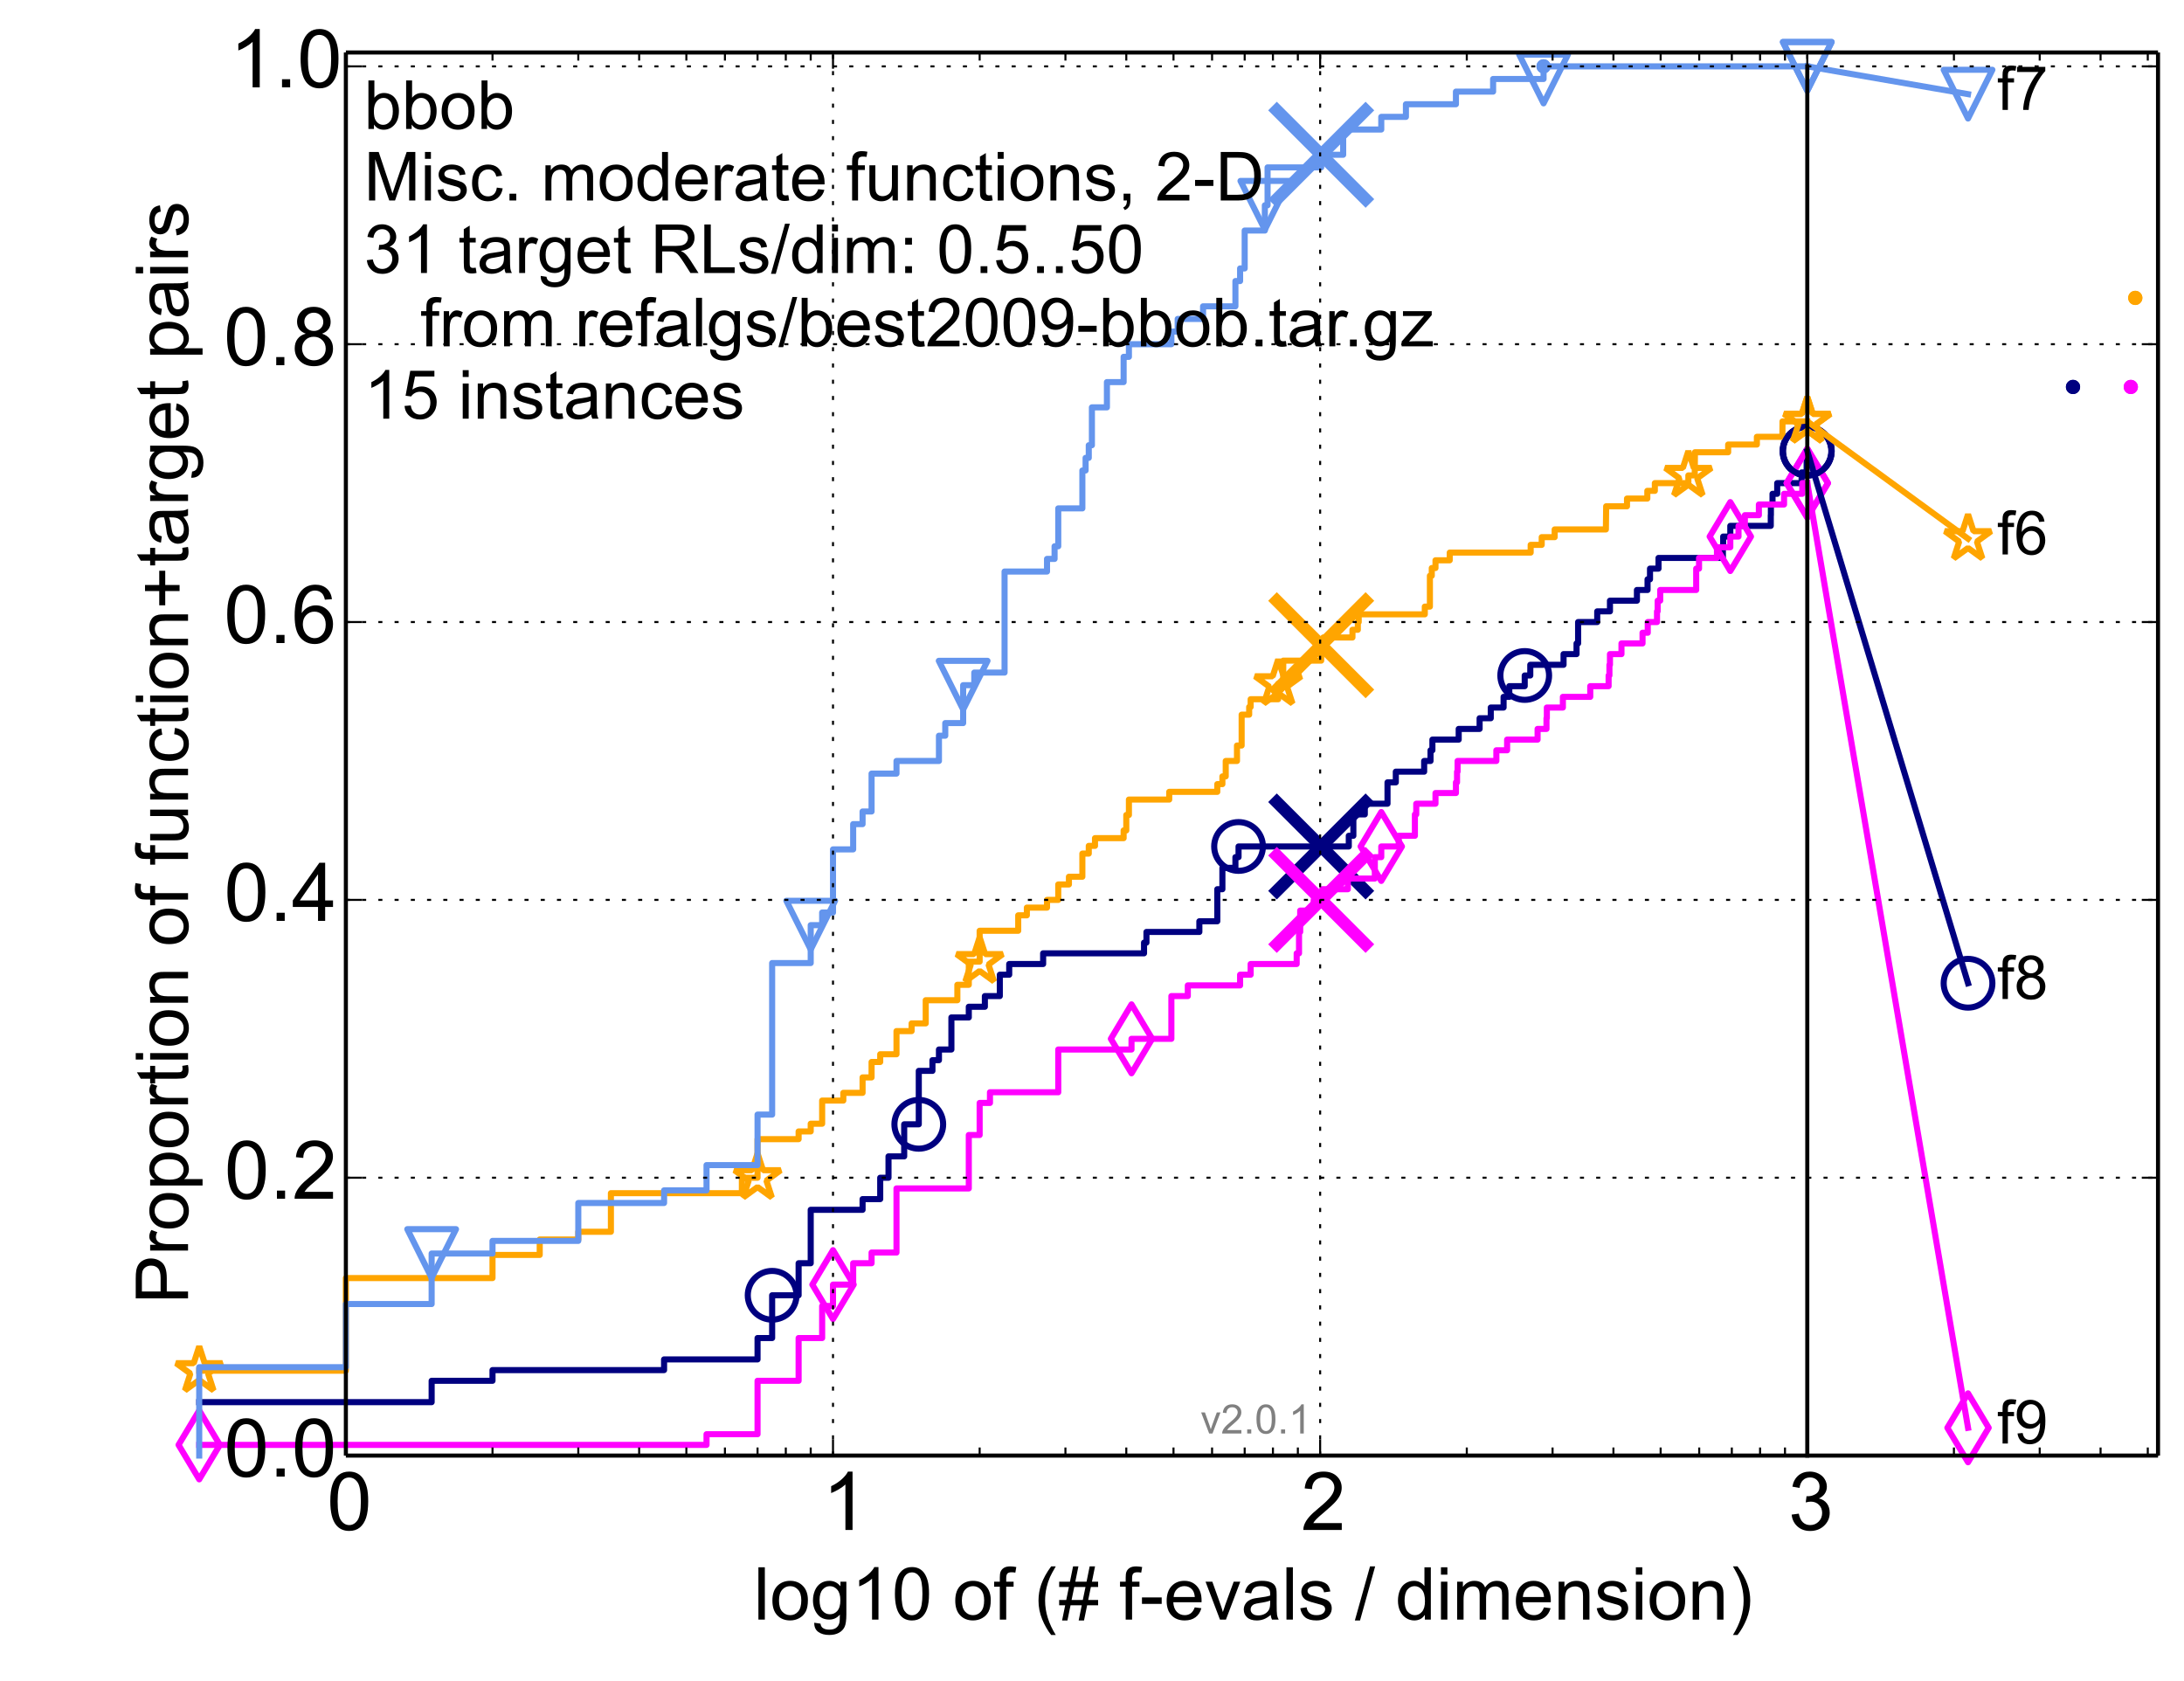 <?xml version="1.0" encoding="utf-8" standalone="no"?>
<!DOCTYPE svg PUBLIC "-//W3C//DTD SVG 1.1//EN"
  "http://www.w3.org/Graphics/SVG/1.1/DTD/svg11.dtd">
<!-- Created with matplotlib (http://matplotlib.org/) -->
<svg height="414pt" version="1.1" viewBox="0 0 538 414" width="538pt" xmlns="http://www.w3.org/2000/svg" xmlns:xlink="http://www.w3.org/1999/xlink">
 <defs>
  <style type="text/css">
*{stroke-linecap:butt;stroke-linejoin:round;}
  </style>
 </defs>
 <g id="figure_1">
  <g id="patch_1">
   <path d="
M0 414.924
L538.8 414.924
L538.8 0
L0 0
z
" style="fill:#ffffff;"/>
  </g>
  <g id="axes_1">
   <g id="patch_2">
    <path d="
M85.2 358.524
L531.6 358.524
L531.6 12.924
L85.2 12.924
z
" style="fill:#ffffff;"/>
   </g>
   <g id="line2d_1">
    <defs>
     <path d="
M0 1.5
C0.398 1.5 0.779 1.342 1.061 1.061
C1.342 0.779 1.5 0.398 1.5 0
C1.5 -0.398 1.342 -0.779 1.061 -1.061
C0.779 -1.342 0.398 -1.5 0 -1.5
C-0.398 -1.5 -0.779 -1.342 -1.061 -1.061
C-1.342 -0.779 -1.5 -0.398 -1.5 0
C-1.5 0.398 -1.342 0.779 -1.061 1.061
C-0.779 1.342 -0.398 1.5 0 1.5
z
" id="ma8fc8663ec" style="stroke:#000080;stroke-width:0.5;"/>
    </defs>
    <g>
     <use style="fill:#000080;stroke:#000080;stroke-width:0.5;" x="510.659" xlink:href="#ma8fc8663ec" y="95.31"/>
     <use style="fill:#000080;stroke:#000080;stroke-width:0.5;" x="510.659" xlink:href="#ma8fc8663ec" y="95.31"/>
    </g>
   </g>
   <g id="line2d_2">
    <path d="
M49.076 345.363
L106.331 345.363
L106.331 340.099
L121.324 340.099
L121.324 337.466
L163.586 337.466
L163.586 334.834
L186.612 334.834
L186.612 329.57
L190.207 329.57
L190.207 319.041
L196.73 319.041
L196.73 311.145
L199.709 311.145
L199.709 297.984
L212.484 297.984
L212.484 295.352
L216.829 295.352
L216.829 290.088
L218.873 290.088
L218.873 284.824
L222.735 284.824
L222.735 276.927
L226.331 276.927
L226.331 263.766
L229.694 263.766
L229.694 261.134
L231.298 261.134
L231.298 258.502
L234.365 258.502
L234.365 250.606
L238.65 250.606
L238.65 247.974
L242.61 247.974
L242.61 245.342
L246.291 245.342
L246.291 240.077
L248.607 240.077
L248.607 237.445
L256.964 237.445
L256.964 234.813
L281.819 234.813
L281.819 232.181
L282.414 232.181
L282.414 229.549
L295.446 229.549
L295.446 226.917
L299.865 226.917
L299.865 219.02
L301.121 219.02
L301.121 213.756
L304.329 213.756
L304.329 211.124
L305.101 211.124
L305.101 208.492
L332.257 208.492
L332.257 205.859
L333.382 205.859
L333.382 200.595
L336.2 200.595
L336.2 197.963
L341.796 197.963
L341.796 192.699
L343.84 192.699
L343.84 190.067
L350.822 190.067
L350.822 187.434
L352.392 187.434
L352.392 184.802
L352.854 184.802
L352.854 182.17
L359.332 182.17
L359.332 179.538
L364.483 179.538
L364.483 176.906
L367.23 176.906
L367.23 174.274
L370.389 174.274
L370.389 171.642
L371.793 171.642
L371.793 169.009
L375.595 169.009
L375.595 166.377
L376.964 166.377
L376.964 163.745
L385.162 163.745
L385.162 161.113
L388.361 161.113
L388.361 158.481
L388.747 158.481
L388.747 153.217
L393.455 153.217
L393.455 150.584
L396.593 150.584
L396.593 147.952
L403.237 147.952
L403.237 145.32
L405.852 145.32
L405.852 142.688
L406.458 142.688
L406.458 140.056
L408.553 140.056
L408.553 137.424
L424.407 137.424
L424.407 134.792
L424.484 134.792
L424.484 132.159
L426.238 132.159
L426.238 129.527
L436.206 129.527
L436.206 126.895
L436.237 126.895
L436.237 124.263
L436.638 124.263
L436.638 121.631
L437.792 121.631
L437.792 118.999
L443.8 118.999
L443.8 116.367
L445.043 116.367
L445.043 113.734
L445.122 113.734
L445.122 111.102
L445.2 111.102" style="fill:none;stroke:#000080;stroke-linecap:square;stroke-width:1.5;"/>
   </g>
   <g id="line2d_3">
    <defs>
     <path d="
M0 6
C1.591 6 3.117 5.368 4.243 4.243
C5.368 3.117 6 1.591 6 0
C6 -1.591 5.368 -3.117 4.243 -4.243
C3.117 -5.368 1.591 -6 0 -6
C-1.591 -6 -3.117 -5.368 -4.243 -4.243
C-5.368 -3.117 -6 -1.591 -6 0
C-6 1.591 -5.368 3.117 -4.243 4.243
C-3.117 5.368 -1.591 6 0 6
z
" id="mae466deef1" style="stroke:#000080;stroke-width:1.5;"/>
    </defs>
    <g>
     <use style="fill:none;stroke:#000080;stroke-width:1.5;" x="190.207" xlink:href="#mae466deef1" y="319.041"/>
     <use style="fill:none;stroke:#000080;stroke-width:1.5;" x="226.331" xlink:href="#mae466deef1" y="276.927"/>
     <use style="fill:none;stroke:#000080;stroke-width:1.5;" x="305.101" xlink:href="#mae466deef1" y="208.492"/>
     <use style="fill:none;stroke:#000080;stroke-width:1.5;" x="375.595" xlink:href="#mae466deef1" y="166.377"/>
     <use style="fill:none;stroke:#000080;stroke-width:1.5;" x="445.122" xlink:href="#mae466deef1" y="111.102"/>
     <use style="fill:none;stroke:#000080;stroke-width:1.5;" x="445.2" xlink:href="#mae466deef1" y="111.102"/>
    </g>
   </g>
   <g id="line2d_4"/>
   <g id="line2d_5">
    <path clip-path="url(#p0cd469f449)" d="
M325.46 208.492" style="fill:none;stroke:#000080;stroke-linecap:square;"/>
    <defs>
     <path d="
M-12 12
L12 -12
M-12 -12
L12 12" id="me286a5a777" style="stroke:#000080;stroke-width:3;"/>
    </defs>
    <g clip-path="url(#p0cd469f449)">
     <use style="fill:#000080;stroke:#000080;stroke-width:3;" x="325.46" xlink:href="#me286a5a777" y="208.492"/>
    </g>
   </g>
   <g id="line2d_6">
    <defs>
     <path d="
M0 1.5
C0.398 1.5 0.779 1.342 1.061 1.061
C1.342 0.779 1.5 0.398 1.5 0
C1.5 -0.398 1.342 -0.779 1.061 -1.061
C0.779 -1.342 0.398 -1.5 0 -1.5
C-0.398 -1.5 -0.779 -1.342 -1.061 -1.061
C-1.342 -0.779 -1.5 -0.398 -1.5 0
C-1.5 0.398 -1.342 0.779 -1.061 1.061
C-0.779 1.342 -0.398 1.5 0 1.5
z
" id="m62d5190e8e" style="stroke:#ff00ff;stroke-width:0.5;"/>
    </defs>
    <g>
     <use style="fill:#ff00ff;stroke:#ff00ff;stroke-width:0.5;" x="524.895" xlink:href="#m62d5190e8e" y="95.31"/>
     <use style="fill:#ff00ff;stroke:#ff00ff;stroke-width:0.5;" x="524.895" xlink:href="#m62d5190e8e" y="95.31"/>
    </g>
   </g>
   <g id="line2d_7">
    <path d="
M49.076 355.891
L174.044 355.891
L174.044 353.259
L186.612 353.259
L186.612 340.099
L196.73 340.099
L196.73 329.57
L202.527 329.57
L202.527 321.674
L205.2 321.674
L205.2 316.409
L210.167 316.409
L210.167 311.145
L214.702 311.145
L214.702 308.513
L220.84 308.513
L220.84 292.72
L238.65 292.72
L238.65 279.559
L241.324 279.559
L241.324 271.663
L243.866 271.663
L243.866 269.031
L260.688 269.031
L260.688 258.502
L278.734 258.502
L278.734 255.87
L288.553 255.87
L288.553 245.342
L292.602 245.342
L292.602 242.709
L305.483 242.709
L305.483 240.077
L308.08 240.077
L308.08 237.445
L319.419 237.445
L319.419 234.813
L319.998 234.813
L319.998 229.549
L320.285 229.549
L320.285 224.284
L323.613 224.284
L323.613 221.652
L325.719 221.652
L325.719 219.02
L332.029 219.02
L332.029 216.388
L338.672 216.388
L338.672 211.124
L340.258 211.124
L340.258 208.492
L344.564 208.492
L344.564 205.859
L348.542 205.859
L348.542 200.595
L348.874 200.595
L348.874 197.963
L353.615 197.963
L353.615 195.331
L358.65 195.331
L358.65 192.699
L358.924 192.699
L358.924 190.067
L359.06 190.067
L359.06 187.434
L368.607 187.434
L368.607 184.802
L371.258 184.802
L371.258 182.17
L378.766 182.17
L378.766 179.538
L380.957 179.538
L380.957 176.906
L381.046 176.906
L381.046 174.274
L384.997 174.274
L384.997 171.642
L391.739 171.642
L391.739 169.009
L396.261 169.009
L396.261 166.377
L396.461 166.377
L396.461 163.745
L396.593 163.745
L396.593 161.113
L399.429 161.113
L399.429 158.481
L404.618 158.481
L404.618 155.849
L405.907 155.849
L405.907 153.217
L408.183 153.217
L408.183 150.584
L408.342 150.584
L408.342 147.952
L408.972 147.952
L408.972 145.32
L417.835 145.32
L417.835 140.056
L418.535 140.056
L418.535 137.424
L422.95 137.424
L422.95 134.792
L426.238 134.792
L426.238 132.159
L428.261 132.159
L428.261 129.527
L429.824 129.527
L429.824 126.895
L433.277 126.895
L433.277 124.263
L439.477 124.263
L439.477 121.631
L443.961 121.631
L443.961 118.999
L445.2 118.999" style="fill:none;stroke:#ff00ff;stroke-linecap:square;stroke-width:1.5;"/>
   </g>
   <g id="line2d_8">
    <defs>
     <path d="
M-3.9968e-16 8.485
L5.091 0
L4.88498e-16 -8.485
L-5.091 -1.77636e-15
z
" id="mf6640c921f" style="stroke:#ff00ff;stroke-linejoin:miter;stroke-width:1.5;"/>
    </defs>
    <g>
     <use style="fill:none;stroke:#ff00ff;stroke-linejoin:miter;stroke-width:1.5;" x="49.076" xlink:href="#mf6640c921f" y="355.891"/>
     <use style="fill:none;stroke:#ff00ff;stroke-linejoin:miter;stroke-width:1.5;" x="205.2" xlink:href="#mf6640c921f" y="316.409"/>
     <use style="fill:none;stroke:#ff00ff;stroke-linejoin:miter;stroke-width:1.5;" x="278.734" xlink:href="#mf6640c921f" y="255.87"/>
     <use style="fill:none;stroke:#ff00ff;stroke-linejoin:miter;stroke-width:1.5;" x="340.258" xlink:href="#mf6640c921f" y="208.492"/>
     <use style="fill:none;stroke:#ff00ff;stroke-linejoin:miter;stroke-width:1.5;" x="426.238" xlink:href="#mf6640c921f" y="132.159"/>
     <use style="fill:none;stroke:#ff00ff;stroke-linejoin:miter;stroke-width:1.5;" x="445.2" xlink:href="#mf6640c921f" y="118.999"/>
    </g>
   </g>
   <g id="line2d_9"/>
   <g id="line2d_10">
    <path clip-path="url(#p0cd469f449)" d="
M325.46 221.652" style="fill:none;stroke:#ff00ff;stroke-linecap:square;"/>
    <defs>
     <path d="
M-12 12
L12 -12
M-12 -12
L12 12" id="m86aa83dd4c" style="stroke:#ff00ff;stroke-width:3;"/>
    </defs>
    <g clip-path="url(#p0cd469f449)">
     <use style="fill:#ff00ff;stroke:#ff00ff;stroke-width:3;" x="325.46" xlink:href="#m86aa83dd4c" y="221.652"/>
    </g>
   </g>
   <g id="line2d_11">
    <defs>
     <path d="
M0 1.5
C0.398 1.5 0.779 1.342 1.061 1.061
C1.342 0.779 1.5 0.398 1.5 0
C1.5 -0.398 1.342 -0.779 1.061 -1.061
C0.779 -1.342 0.398 -1.5 0 -1.5
C-0.398 -1.5 -0.779 -1.342 -1.061 -1.061
C-1.342 -0.779 -1.5 -0.398 -1.5 0
C-1.5 0.398 -1.342 0.779 -1.061 1.061
C-0.779 1.342 -0.398 1.5 0 1.5
z
" id="m3747452efa" style="stroke:#ffa500;stroke-width:0.5;"/>
    </defs>
    <g>
     <use style="fill:#ffa500;stroke:#ffa500;stroke-width:0.5;" x="525.996" xlink:href="#m3747452efa" y="73.375"/>
     <use style="fill:#ffa500;stroke:#ffa500;stroke-width:0.5;" x="525.996" xlink:href="#m3747452efa" y="73.375"/>
    </g>
   </g>
   <g id="line2d_12">
    <path d="
M49.076 337.613
L85.2 337.613
L85.2 314.801
L121.324 314.801
L121.324 309.098
L132.953 309.098
L132.953 305.296
L142.455 305.296
L142.455 303.395
L150.488 303.395
L150.488 293.89
L182.75 293.89
L182.75 290.088
L186.612 290.088
L186.612 280.583
L196.73 280.583
L196.73 278.682
L199.709 278.682
L199.709 276.781
L202.527 276.781
L202.527 271.078
L207.743 271.078
L207.743 269.177
L212.484 269.177
L212.484 265.375
L214.702 265.375
L214.702 261.573
L216.829 261.573
L216.829 259.672
L220.84 259.672
L220.84 253.969
L224.564 253.969
L224.564 252.068
L228.04 252.068
L228.04 246.365
L235.833 246.365
L235.833 242.563
L238.65 242.563
L238.65 236.86
L241.324 236.86
L241.324 229.256
L250.825 229.256
L250.825 225.454
L252.953 225.454
L252.953 223.553
L257.92 223.553
L257.92 221.652
L260.688 221.652
L260.688 217.85
L263.316 217.85
L263.316 215.949
L266.626 215.949
L266.626 210.246
L268.205 210.246
L268.205 208.345
L269.738 208.345
L269.738 206.444
L276.792 206.444
L276.792 204.543
L277.447 204.543
L277.447 200.741
L278.095 200.741
L278.095 196.939
L288.024 196.939
L288.024 195.038
L299.865 195.038
L299.865 193.137
L301.121 193.137
L301.121 191.236
L301.942 191.236
L301.942 187.434
L304.716 187.434
L304.716 183.632
L305.862 183.632
L305.862 176.028
L307.717 176.028
L307.717 174.127
L308.08 174.127
L308.08 172.227
L314.858 172.227
L314.858 168.425
L316.114 168.425
L316.114 162.722
L325.46 162.722
L325.46 158.92
L325.976 158.92
L325.976 157.019
L333.159 157.019
L333.159 155.118
L334.484 155.118
L334.484 153.217
L334.702 153.217
L334.702 151.316
L350.981 151.316
L350.981 149.415
L352.237 149.415
L352.237 141.811
L352.7 141.811
L352.7 139.91
L353.615 139.91
L353.615 138.009
L357.12 138.009
L357.12 136.108
L377.06 136.108
L377.06 134.207
L379.781 134.207
L379.781 132.306
L382.973 132.306
L382.973 130.405
L395.59 130.405
L395.658 124.702
L400.79 124.702
L400.79 122.801
L405.796 122.801
L405.796 120.9
L407.65 120.9
L407.65 118.999
L415.905 118.999
L415.905 117.098
L417.481 117.098
L417.525 111.395
L425.711 111.395
L425.711 109.494
L432.783 109.494
L432.783 107.593
L439.068 107.593
L439.098 103.791
L445.2 103.791
L445.2 103.791" style="fill:none;stroke:#ffa500;stroke-linecap:square;stroke-width:1.5;"/>
   </g>
   <g id="line2d_13">
    <defs>
     <path d="
M3.67394e-16 -6
L-1.347 -1.854
L-5.706 -1.854
L-2.18 0.708
L-3.527 4.854
L-4.20996e-16 2.292
L3.527 4.854
L2.18 0.708
L5.706 -1.854
L1.347 -1.854
z
" id="m73d367cfb6" style="stroke:#ffa500;stroke-linejoin:bevel;stroke-width:1.5;"/>
    </defs>
    <g>
     <use style="fill:none;stroke:#ffa500;stroke-linejoin:bevel;stroke-width:1.5;" x="49.076" xlink:href="#m73d367cfb6" y="337.613"/>
     <use style="fill:none;stroke:#ffa500;stroke-linejoin:bevel;stroke-width:1.5;" x="186.612" xlink:href="#m73d367cfb6" y="290.088"/>
     <use style="fill:none;stroke:#ffa500;stroke-linejoin:bevel;stroke-width:1.5;" x="241.324" xlink:href="#m73d367cfb6" y="236.86"/>
     <use style="fill:none;stroke:#ffa500;stroke-linejoin:bevel;stroke-width:1.5;" x="314.858" xlink:href="#m73d367cfb6" y="168.425"/>
     <use style="fill:none;stroke:#ffa500;stroke-linejoin:bevel;stroke-width:1.5;" x="415.905" xlink:href="#m73d367cfb6" y="117.098"/>
     <use style="fill:none;stroke:#ffa500;stroke-linejoin:bevel;stroke-width:1.5;" x="445.2" xlink:href="#m73d367cfb6" y="103.791"/>
    </g>
   </g>
   <g id="line2d_14"/>
   <g id="line2d_15">
    <path clip-path="url(#p0cd469f449)" d="
M325.46 158.92" style="fill:none;stroke:#ffa500;stroke-linecap:square;"/>
    <defs>
     <path d="
M-12 12
L12 -12
M-12 -12
L12 12" id="m5a4593f4cb" style="stroke:#ffa500;stroke-width:3;"/>
    </defs>
    <g clip-path="url(#p0cd469f449)">
     <use style="fill:#ffa500;stroke:#ffa500;stroke-width:3;" x="325.46" xlink:href="#m5a4593f4cb" y="158.92"/>
    </g>
   </g>
   <g id="line2d_16">
    <defs>
     <path d="
M0 1.5
C0.398 1.5 0.779 1.342 1.061 1.061
C1.342 0.779 1.5 0.398 1.5 0
C1.5 -0.398 1.342 -0.779 1.061 -1.061
C0.779 -1.342 0.398 -1.5 0 -1.5
C-0.398 -1.5 -0.779 -1.342 -1.061 -1.061
C-1.342 -0.779 -1.5 -0.398 -1.5 0
C-1.5 0.398 -1.342 0.779 -1.061 1.061
C-0.779 1.342 -0.398 1.5 0 1.5
z
" id="m03dd694df9" style="stroke:#6495ed;stroke-width:0.5;"/>
    </defs>
    <g>
     <use style="fill:#6495ed;stroke:#6495ed;stroke-width:0.5;" x="380.237" xlink:href="#m03dd694df9" y="16.345"/>
     <use style="fill:#6495ed;stroke:#6495ed;stroke-width:0.5;" x="380.237" xlink:href="#m03dd694df9" y="16.345"/>
    </g>
   </g>
   <g id="line2d_17">
    <path d="
M49.076 358.524
L49.076 336.749
L85.2 336.749
L85.2 321.195
L106.331 321.195
L106.331 308.752
L121.324 308.752
L121.324 305.641
L142.455 305.641
L142.455 296.309
L163.586 296.309
L163.586 293.199
L174.044 293.199
L174.044 286.977
L186.612 286.977
L186.612 274.534
L190.207 274.534
L190.207 237.206
L199.709 237.206
L199.709 227.874
L202.527 227.874
L202.527 224.763
L205.2 224.763
L205.2 209.209
L210.167 209.209
L210.167 202.988
L212.484 202.988
L212.484 199.877
L214.702 199.877
L214.702 190.545
L220.84 190.545
L220.84 187.434
L231.298 187.434
L231.298 181.213
L232.854 181.213
L232.854 178.102
L237.261 178.102
L237.261 168.77
L240.004 168.77
L240.004 165.659
L247.462 165.659
L247.462 140.774
L257.92 140.774
L257.92 137.663
L259.781 137.663
L259.781 134.552
L260.688 134.552
L260.688 125.22
L266.626 125.22
L266.626 115.888
L267.422 115.888
L267.422 112.777
L268.205 112.777
L268.205 109.667
L268.977 109.667
L268.977 100.335
L272.675 100.335
L272.675 94.113
L276.792 94.113
L276.792 87.892
L278.095 87.892
L278.095 84.781
L288.553 84.781
L288.553 81.67
L290.108 81.67
L290.108 78.559
L296.36 78.559
L296.36 75.449
L304.329 75.449
L304.329 69.227
L305.483 69.227
L305.483 66.117
L306.612 66.117
L306.612 56.785
L311.579 56.785
L311.579 50.563
L312.251 50.563
L312.251 41.231
L325.46 41.231
L325.46 38.12
L330.873 38.12
L330.873 31.899
L340.258 31.899
L340.258 28.788
L346.331 28.788
L346.331 25.677
L358.65 25.677
L358.65 22.567
L367.808 22.567
L367.808 19.456
L380.237 19.456
L380.237 16.345
L445.2 16.345" style="fill:none;stroke:#6495ed;stroke-linecap:square;stroke-width:1.5;"/>
   </g>
   <g id="line2d_18">
    <defs>
     <path d="
M-7.34788e-16 6
L6 -6
L-6 -6
z
" id="md7b19447de" style="stroke:#6495ed;stroke-linejoin:miter;stroke-width:1.5;"/>
    </defs>
    <g>
     <use style="fill:none;stroke:#6495ed;stroke-linejoin:miter;stroke-width:1.5;" x="106.331" xlink:href="#md7b19447de" y="308.752"/>
     <use style="fill:none;stroke:#6495ed;stroke-linejoin:miter;stroke-width:1.5;" x="199.709" xlink:href="#md7b19447de" y="227.874"/>
     <use style="fill:none;stroke:#6495ed;stroke-linejoin:miter;stroke-width:1.5;" x="237.261" xlink:href="#md7b19447de" y="168.77"/>
     <use style="fill:none;stroke:#6495ed;stroke-linejoin:miter;stroke-width:1.5;" x="311.579" xlink:href="#md7b19447de" y="50.563"/>
     <use style="fill:none;stroke:#6495ed;stroke-linejoin:miter;stroke-width:1.5;" x="380.237" xlink:href="#md7b19447de" y="19.456"/>
     <use style="fill:none;stroke:#6495ed;stroke-linejoin:miter;stroke-width:1.5;" x="445.2" xlink:href="#md7b19447de" y="16.345"/>
    </g>
   </g>
   <g id="line2d_19"/>
   <g id="line2d_20">
    <path clip-path="url(#p0cd469f449)" d="
M325.46 38.12" style="fill:none;stroke:#6495ed;stroke-linecap:square;"/>
    <defs>
     <path d="
M-12 12
L12 -12
M-12 -12
L12 12" id="mdd39a44969" style="stroke:#6495ed;stroke-width:3;"/>
    </defs>
    <g clip-path="url(#p0cd469f449)">
     <use style="fill:#6495ed;stroke:#6495ed;stroke-width:3;" x="325.46" xlink:href="#mdd39a44969" y="38.12"/>
    </g>
   </g>
   <g id="line2d_21">
    <path d="
M445.2 118.999
L484.8 351.68" style="fill:none;stroke:#ff00ff;stroke-linecap:square;stroke-width:1.5;"/>
    <g>
     <use style="fill:none;stroke:#ff00ff;stroke-linejoin:miter;stroke-width:1.5;" x="445.2" xlink:href="#mf6640c921f" y="118.999"/>
     <use style="fill:none;stroke:#ff00ff;stroke-linejoin:miter;stroke-width:1.5;" x="484.8" xlink:href="#mf6640c921f" y="351.68"/>
    </g>
   </g>
   <g id="line2d_22">
    <path d="
M445.2 111.102
L484.8 242.183" style="fill:none;stroke:#000080;stroke-linecap:square;stroke-width:1.5;"/>
    <g>
     <use style="fill:none;stroke:#000080;stroke-width:1.5;" x="445.2" xlink:href="#mae466deef1" y="111.102"/>
     <use style="fill:none;stroke:#000080;stroke-width:1.5;" x="484.8" xlink:href="#mae466deef1" y="242.183"/>
    </g>
   </g>
   <g id="line2d_23">
    <path d="
M445.2 103.791
L484.8 132.686" style="fill:none;stroke:#ffa500;stroke-linecap:square;stroke-width:1.5;"/>
    <g>
     <use style="fill:none;stroke:#ffa500;stroke-linejoin:bevel;stroke-width:1.5;" x="445.2" xlink:href="#m73d367cfb6" y="103.791"/>
     <use style="fill:none;stroke:#ffa500;stroke-linejoin:bevel;stroke-width:1.5;" x="484.8" xlink:href="#m73d367cfb6" y="132.686"/>
    </g>
   </g>
   <g id="line2d_24">
    <path d="
M445.2 16.345
L484.8 23.189" style="fill:none;stroke:#6495ed;stroke-linecap:square;stroke-width:1.5;"/>
    <g>
     <use style="fill:none;stroke:#6495ed;stroke-linejoin:miter;stroke-width:1.5;" x="445.2" xlink:href="#md7b19447de" y="16.345"/>
     <use style="fill:none;stroke:#6495ed;stroke-linejoin:miter;stroke-width:1.5;" x="484.8" xlink:href="#md7b19447de" y="23.189"/>
    </g>
   </g>
   <g id="line2d_25">
    <path d="
M445.2 358.524
L445.2 16.345" style="fill:none;stroke:#000000;stroke-linecap:square;"/>
   </g>
   <g id="matplotlib.axis_1">
    <g id="xtick_1">
     <g id="line2d_26">
      <path clip-path="url(#p0cd469f449)" d="
M85.2 358.524
L85.2 12.924" style="fill:none;stroke:#000000;stroke-dasharray:1,3;stroke-dashoffset:0.0;stroke-width:0.5;"/>
     </g>
     <g id="line2d_27">
      <defs>
       <path d="
M0 0
L0 -4" id="m93b0483c22" style="stroke:#000000;stroke-width:0.5;"/>
      </defs>
      <g>
       <use style="stroke:#000000;stroke-width:0.5;" x="85.2" xlink:href="#m93b0483c22" y="358.524"/>
      </g>
     </g>
     <g id="line2d_28">
      <defs>
       <path d="
M0 0
L0 4" id="m741efc42ff" style="stroke:#000000;stroke-width:0.5;"/>
      </defs>
      <g>
       <use style="stroke:#000000;stroke-width:0.5;" x="85.2" xlink:href="#m741efc42ff" y="12.924"/>
      </g>
     </g>
     <g id="text_1">
      <!-- 0 -->
      <defs>
       <path d="
M4.156 35.297
Q4.156 48 6.766 55.734
Q9.375 63.484 14.516 67.672
Q19.672 71.875 27.484 71.875
Q33.25 71.875 37.594 69.547
Q41.938 67.234 44.766 62.859
Q47.609 58.5 49.219 52.219
Q50.828 45.953 50.828 35.297
Q50.828 22.703 48.234 14.969
Q45.656 7.234 40.5 3
Q35.359 -1.219 27.484 -1.219
Q17.141 -1.219 11.234 6.203
Q4.156 15.141 4.156 35.297
M13.188 35.297
Q13.188 17.672 17.312 11.828
Q21.438 6 27.484 6
Q33.547 6 37.672 11.859
Q41.797 17.719 41.797 35.297
Q41.797 52.984 37.672 58.781
Q33.547 64.594 27.391 64.594
Q21.344 64.594 17.719 59.469
Q13.188 52.938 13.188 35.297" id="ArialMT-30"/>
      </defs>
      <g transform="translate(80.533 376.839)scale(0.2 -0.2)">
       <use xlink:href="#ArialMT-30"/>
      </g>
     </g>
    </g>
    <g id="xtick_2">
     <g id="line2d_29">
      <path clip-path="url(#p0cd469f449)" d="
M205.2 358.524
L205.2 12.924" style="fill:none;stroke:#000000;stroke-dasharray:1,3;stroke-dashoffset:0.0;stroke-width:0.5;"/>
     </g>
     <g id="line2d_30">
      <g>
       <use style="stroke:#000000;stroke-width:0.5;" x="205.2" xlink:href="#m93b0483c22" y="358.524"/>
      </g>
     </g>
     <g id="line2d_31">
      <g>
       <use style="stroke:#000000;stroke-width:0.5;" x="205.2" xlink:href="#m741efc42ff" y="12.924"/>
      </g>
     </g>
     <g id="text_2">
      <!-- 1 -->
      <defs>
       <path d="
M37.25 0
L28.469 0
L28.469 56
Q25.297 52.984 20.141 49.953
Q14.984 46.922 10.891 45.406
L10.891 53.906
Q18.266 57.375 23.781 62.297
Q29.297 67.234 31.594 71.875
L37.25 71.875
z
" id="ArialMT-31"/>
      </defs>
      <g transform="translate(202.564 376.839)scale(0.2 -0.2)">
       <use xlink:href="#ArialMT-31"/>
      </g>
     </g>
    </g>
    <g id="xtick_3">
     <g id="line2d_32">
      <path clip-path="url(#p0cd469f449)" d="
M325.2 358.524
L325.2 12.924" style="fill:none;stroke:#000000;stroke-dasharray:1,3;stroke-dashoffset:0.0;stroke-width:0.5;"/>
     </g>
     <g id="line2d_33">
      <g>
       <use style="stroke:#000000;stroke-width:0.5;" x="325.2" xlink:href="#m93b0483c22" y="358.524"/>
      </g>
     </g>
     <g id="line2d_34">
      <g>
       <use style="stroke:#000000;stroke-width:0.5;" x="325.2" xlink:href="#m741efc42ff" y="12.924"/>
      </g>
     </g>
     <g id="text_3">
      <!-- 2 -->
      <defs>
       <path d="
M50.344 8.453
L50.344 0
L3.031 0
Q2.938 3.172 4.047 6.109
Q5.859 10.938 9.828 15.625
Q13.812 20.312 21.344 26.469
Q33.016 36.031 37.109 41.625
Q41.219 47.219 41.219 52.203
Q41.219 57.422 37.469 61
Q33.734 64.594 27.734 64.594
Q21.391 64.594 17.578 60.781
Q13.766 56.984 13.719 50.25
L4.688 51.172
Q5.609 61.281 11.656 66.578
Q17.719 71.875 27.938 71.875
Q38.234 71.875 44.234 66.156
Q50.25 60.453 50.25 52
Q50.25 47.703 48.484 43.547
Q46.734 39.406 42.656 34.812
Q38.578 30.219 29.109 22.219
Q21.188 15.578 18.938 13.203
Q16.703 10.844 15.234 8.453
z
" id="ArialMT-32"/>
      </defs>
      <g transform="translate(320.459 376.839)scale(0.2 -0.2)">
       <use xlink:href="#ArialMT-32"/>
      </g>
     </g>
    </g>
    <g id="xtick_4">
     <g id="line2d_35">
      <path clip-path="url(#p0cd469f449)" d="
M445.2 358.524
L445.2 12.924" style="fill:none;stroke:#000000;stroke-dasharray:1,3;stroke-dashoffset:0.0;stroke-width:0.5;"/>
     </g>
     <g id="line2d_36">
      <g>
       <use style="stroke:#000000;stroke-width:0.5;" x="445.2" xlink:href="#m93b0483c22" y="358.524"/>
      </g>
     </g>
     <g id="line2d_37">
      <g>
       <use style="stroke:#000000;stroke-width:0.5;" x="445.2" xlink:href="#m741efc42ff" y="12.924"/>
      </g>
     </g>
     <g id="text_4">
      <!-- 3 -->
      <defs>
       <path d="
M4.203 18.891
L12.984 20.062
Q14.5 12.594 18.141 9.297
Q21.781 6 27 6
Q33.203 6 37.469 10.297
Q41.75 14.594 41.75 20.953
Q41.75 27 37.797 30.922
Q33.844 34.859 27.734 34.859
Q25.25 34.859 21.531 33.891
L22.516 41.609
Q23.391 41.5 23.922 41.5
Q29.547 41.5 34.031 44.422
Q38.531 47.359 38.531 53.469
Q38.531 58.297 35.25 61.469
Q31.984 64.656 26.812 64.656
Q21.688 64.656 18.266 61.422
Q14.844 58.203 13.875 51.766
L5.078 53.328
Q6.688 62.156 12.391 67.016
Q18.109 71.875 26.609 71.875
Q32.469 71.875 37.391 69.359
Q42.328 66.844 44.938 62.5
Q47.562 58.156 47.562 53.266
Q47.562 48.641 45.062 44.828
Q42.578 41.016 37.703 38.766
Q44.047 37.312 47.562 32.688
Q51.078 28.078 51.078 21.141
Q51.078 11.766 44.234 5.25
Q37.406 -1.266 26.953 -1.266
Q17.531 -1.266 11.297 4.344
Q5.078 9.969 4.203 18.891" id="ArialMT-33"/>
      </defs>
      <g transform="translate(440.512 376.839)scale(0.2 -0.2)">
       <use xlink:href="#ArialMT-33"/>
      </g>
     </g>
    </g>
    <g id="xtick_5">
     <g id="line2d_38">
      <defs>
       <path d="
M0 0
L0 -2" id="m177f7580d0" style="stroke:#000000;stroke-width:0.5;"/>
      </defs>
      <g>
       <use style="stroke:#000000;stroke-width:0.5;" x="121.324" xlink:href="#m177f7580d0" y="358.524"/>
      </g>
     </g>
     <g id="line2d_39">
      <defs>
       <path d="
M0 0
L0 2" id="m5284c7e2a0" style="stroke:#000000;stroke-width:0.5;"/>
      </defs>
      <g>
       <use style="stroke:#000000;stroke-width:0.5;" x="121.324" xlink:href="#m5284c7e2a0" y="12.924"/>
      </g>
     </g>
    </g>
    <g id="xtick_6">
     <g id="line2d_40">
      <g>
       <use style="stroke:#000000;stroke-width:0.5;" x="142.455" xlink:href="#m177f7580d0" y="358.524"/>
      </g>
     </g>
     <g id="line2d_41">
      <g>
       <use style="stroke:#000000;stroke-width:0.5;" x="142.455" xlink:href="#m5284c7e2a0" y="12.924"/>
      </g>
     </g>
    </g>
    <g id="xtick_7">
     <g id="line2d_42">
      <g>
       <use style="stroke:#000000;stroke-width:0.5;" x="157.447" xlink:href="#m177f7580d0" y="358.524"/>
      </g>
     </g>
     <g id="line2d_43">
      <g>
       <use style="stroke:#000000;stroke-width:0.5;" x="157.447" xlink:href="#m5284c7e2a0" y="12.924"/>
      </g>
     </g>
    </g>
    <g id="xtick_8">
     <g id="line2d_44">
      <g>
       <use style="stroke:#000000;stroke-width:0.5;" x="169.076" xlink:href="#m177f7580d0" y="358.524"/>
      </g>
     </g>
     <g id="line2d_45">
      <g>
       <use style="stroke:#000000;stroke-width:0.5;" x="169.076" xlink:href="#m5284c7e2a0" y="12.924"/>
      </g>
     </g>
    </g>
    <g id="xtick_9">
     <g id="line2d_46">
      <g>
       <use style="stroke:#000000;stroke-width:0.5;" x="178.578" xlink:href="#m177f7580d0" y="358.524"/>
      </g>
     </g>
     <g id="line2d_47">
      <g>
       <use style="stroke:#000000;stroke-width:0.5;" x="178.578" xlink:href="#m5284c7e2a0" y="12.924"/>
      </g>
     </g>
    </g>
    <g id="xtick_10">
     <g id="line2d_48">
      <g>
       <use style="stroke:#000000;stroke-width:0.5;" x="186.612" xlink:href="#m177f7580d0" y="358.524"/>
      </g>
     </g>
     <g id="line2d_49">
      <g>
       <use style="stroke:#000000;stroke-width:0.5;" x="186.612" xlink:href="#m5284c7e2a0" y="12.924"/>
      </g>
     </g>
    </g>
    <g id="xtick_11">
     <g id="line2d_50">
      <g>
       <use style="stroke:#000000;stroke-width:0.5;" x="193.571" xlink:href="#m177f7580d0" y="358.524"/>
      </g>
     </g>
     <g id="line2d_51">
      <g>
       <use style="stroke:#000000;stroke-width:0.5;" x="193.571" xlink:href="#m5284c7e2a0" y="12.924"/>
      </g>
     </g>
    </g>
    <g id="xtick_12">
     <g id="line2d_52">
      <g>
       <use style="stroke:#000000;stroke-width:0.5;" x="199.709" xlink:href="#m177f7580d0" y="358.524"/>
      </g>
     </g>
     <g id="line2d_53">
      <g>
       <use style="stroke:#000000;stroke-width:0.5;" x="199.709" xlink:href="#m5284c7e2a0" y="12.924"/>
      </g>
     </g>
    </g>
    <g id="xtick_13">
     <g id="line2d_54">
      <g>
       <use style="stroke:#000000;stroke-width:0.5;" x="241.324" xlink:href="#m177f7580d0" y="358.524"/>
      </g>
     </g>
     <g id="line2d_55">
      <g>
       <use style="stroke:#000000;stroke-width:0.5;" x="241.324" xlink:href="#m5284c7e2a0" y="12.924"/>
      </g>
     </g>
    </g>
    <g id="xtick_14">
     <g id="line2d_56">
      <g>
       <use style="stroke:#000000;stroke-width:0.5;" x="262.455" xlink:href="#m177f7580d0" y="358.524"/>
      </g>
     </g>
     <g id="line2d_57">
      <g>
       <use style="stroke:#000000;stroke-width:0.5;" x="262.455" xlink:href="#m5284c7e2a0" y="12.924"/>
      </g>
     </g>
    </g>
    <g id="xtick_15">
     <g id="line2d_58">
      <g>
       <use style="stroke:#000000;stroke-width:0.5;" x="277.447" xlink:href="#m177f7580d0" y="358.524"/>
      </g>
     </g>
     <g id="line2d_59">
      <g>
       <use style="stroke:#000000;stroke-width:0.5;" x="277.447" xlink:href="#m5284c7e2a0" y="12.924"/>
      </g>
     </g>
    </g>
    <g id="xtick_16">
     <g id="line2d_60">
      <g>
       <use style="stroke:#000000;stroke-width:0.5;" x="289.076" xlink:href="#m177f7580d0" y="358.524"/>
      </g>
     </g>
     <g id="line2d_61">
      <g>
       <use style="stroke:#000000;stroke-width:0.5;" x="289.076" xlink:href="#m5284c7e2a0" y="12.924"/>
      </g>
     </g>
    </g>
    <g id="xtick_17">
     <g id="line2d_62">
      <g>
       <use style="stroke:#000000;stroke-width:0.5;" x="298.578" xlink:href="#m177f7580d0" y="358.524"/>
      </g>
     </g>
     <g id="line2d_63">
      <g>
       <use style="stroke:#000000;stroke-width:0.5;" x="298.578" xlink:href="#m5284c7e2a0" y="12.924"/>
      </g>
     </g>
    </g>
    <g id="xtick_18">
     <g id="line2d_64">
      <g>
       <use style="stroke:#000000;stroke-width:0.5;" x="306.612" xlink:href="#m177f7580d0" y="358.524"/>
      </g>
     </g>
     <g id="line2d_65">
      <g>
       <use style="stroke:#000000;stroke-width:0.5;" x="306.612" xlink:href="#m5284c7e2a0" y="12.924"/>
      </g>
     </g>
    </g>
    <g id="xtick_19">
     <g id="line2d_66">
      <g>
       <use style="stroke:#000000;stroke-width:0.5;" x="313.571" xlink:href="#m177f7580d0" y="358.524"/>
      </g>
     </g>
     <g id="line2d_67">
      <g>
       <use style="stroke:#000000;stroke-width:0.5;" x="313.571" xlink:href="#m5284c7e2a0" y="12.924"/>
      </g>
     </g>
    </g>
    <g id="xtick_20">
     <g id="line2d_68">
      <g>
       <use style="stroke:#000000;stroke-width:0.5;" x="319.709" xlink:href="#m177f7580d0" y="358.524"/>
      </g>
     </g>
     <g id="line2d_69">
      <g>
       <use style="stroke:#000000;stroke-width:0.5;" x="319.709" xlink:href="#m5284c7e2a0" y="12.924"/>
      </g>
     </g>
    </g>
    <g id="xtick_21">
     <g id="line2d_70">
      <g>
       <use style="stroke:#000000;stroke-width:0.5;" x="361.324" xlink:href="#m177f7580d0" y="358.524"/>
      </g>
     </g>
     <g id="line2d_71">
      <g>
       <use style="stroke:#000000;stroke-width:0.5;" x="361.324" xlink:href="#m5284c7e2a0" y="12.924"/>
      </g>
     </g>
    </g>
    <g id="xtick_22">
     <g id="line2d_72">
      <g>
       <use style="stroke:#000000;stroke-width:0.5;" x="382.455" xlink:href="#m177f7580d0" y="358.524"/>
      </g>
     </g>
     <g id="line2d_73">
      <g>
       <use style="stroke:#000000;stroke-width:0.5;" x="382.455" xlink:href="#m5284c7e2a0" y="12.924"/>
      </g>
     </g>
    </g>
    <g id="xtick_23">
     <g id="line2d_74">
      <g>
       <use style="stroke:#000000;stroke-width:0.5;" x="397.447" xlink:href="#m177f7580d0" y="358.524"/>
      </g>
     </g>
     <g id="line2d_75">
      <g>
       <use style="stroke:#000000;stroke-width:0.5;" x="397.447" xlink:href="#m5284c7e2a0" y="12.924"/>
      </g>
     </g>
    </g>
    <g id="xtick_24">
     <g id="line2d_76">
      <g>
       <use style="stroke:#000000;stroke-width:0.5;" x="409.076" xlink:href="#m177f7580d0" y="358.524"/>
      </g>
     </g>
     <g id="line2d_77">
      <g>
       <use style="stroke:#000000;stroke-width:0.5;" x="409.076" xlink:href="#m5284c7e2a0" y="12.924"/>
      </g>
     </g>
    </g>
    <g id="xtick_25">
     <g id="line2d_78">
      <g>
       <use style="stroke:#000000;stroke-width:0.5;" x="418.578" xlink:href="#m177f7580d0" y="358.524"/>
      </g>
     </g>
     <g id="line2d_79">
      <g>
       <use style="stroke:#000000;stroke-width:0.5;" x="418.578" xlink:href="#m5284c7e2a0" y="12.924"/>
      </g>
     </g>
    </g>
    <g id="xtick_26">
     <g id="line2d_80">
      <g>
       <use style="stroke:#000000;stroke-width:0.5;" x="426.612" xlink:href="#m177f7580d0" y="358.524"/>
      </g>
     </g>
     <g id="line2d_81">
      <g>
       <use style="stroke:#000000;stroke-width:0.5;" x="426.612" xlink:href="#m5284c7e2a0" y="12.924"/>
      </g>
     </g>
    </g>
    <g id="xtick_27">
     <g id="line2d_82">
      <g>
       <use style="stroke:#000000;stroke-width:0.5;" x="433.571" xlink:href="#m177f7580d0" y="358.524"/>
      </g>
     </g>
     <g id="line2d_83">
      <g>
       <use style="stroke:#000000;stroke-width:0.5;" x="433.571" xlink:href="#m5284c7e2a0" y="12.924"/>
      </g>
     </g>
    </g>
    <g id="xtick_28">
     <g id="line2d_84">
      <g>
       <use style="stroke:#000000;stroke-width:0.5;" x="439.709" xlink:href="#m177f7580d0" y="358.524"/>
      </g>
     </g>
     <g id="line2d_85">
      <g>
       <use style="stroke:#000000;stroke-width:0.5;" x="439.709" xlink:href="#m5284c7e2a0" y="12.924"/>
      </g>
     </g>
    </g>
    <g id="xtick_29">
     <g id="line2d_86">
      <g>
       <use style="stroke:#000000;stroke-width:0.5;" x="481.324" xlink:href="#m177f7580d0" y="358.524"/>
      </g>
     </g>
     <g id="line2d_87">
      <g>
       <use style="stroke:#000000;stroke-width:0.5;" x="481.324" xlink:href="#m5284c7e2a0" y="12.924"/>
      </g>
     </g>
    </g>
    <g id="xtick_30">
     <g id="line2d_88">
      <g>
       <use style="stroke:#000000;stroke-width:0.5;" x="502.455" xlink:href="#m177f7580d0" y="358.524"/>
      </g>
     </g>
     <g id="line2d_89">
      <g>
       <use style="stroke:#000000;stroke-width:0.5;" x="502.455" xlink:href="#m5284c7e2a0" y="12.924"/>
      </g>
     </g>
    </g>
    <g id="xtick_31">
     <g id="line2d_90">
      <g>
       <use style="stroke:#000000;stroke-width:0.5;" x="517.447" xlink:href="#m177f7580d0" y="358.524"/>
      </g>
     </g>
     <g id="line2d_91">
      <g>
       <use style="stroke:#000000;stroke-width:0.5;" x="517.447" xlink:href="#m5284c7e2a0" y="12.924"/>
      </g>
     </g>
    </g>
    <g id="xtick_32">
     <g id="line2d_92">
      <g>
       <use style="stroke:#000000;stroke-width:0.5;" x="529.076" xlink:href="#m177f7580d0" y="358.524"/>
      </g>
     </g>
     <g id="line2d_93">
      <g>
       <use style="stroke:#000000;stroke-width:0.5;" x="529.076" xlink:href="#m5284c7e2a0" y="12.924"/>
      </g>
     </g>
    </g>
    <g id="text_5">
     <!-- log10 of (# f-evals / dimension) -->
     <defs>
      <path d="
M12.359 -21.047
L6.062 -21.047
Q20.656 2.391 20.656 25.875
Q20.656 35.062 18.562 44.094
Q16.891 51.422 13.922 58.156
Q12.016 62.547 6.062 72.797
L12.359 72.797
Q21.531 60.547 25.922 48.188
Q29.688 37.547 29.688 25.922
Q29.688 12.75 24.625 0.438
Q19.578 -11.859 12.359 -21.047" id="ArialMT-29"/>
      <path d="
M40.438 6.391
Q35.547 2.25 31.031 0.531
Q26.516 -1.172 21.344 -1.172
Q12.797 -1.172 8.203 3
Q3.609 7.172 3.609 13.672
Q3.609 17.484 5.344 20.625
Q7.078 23.781 9.891 25.688
Q12.703 27.594 16.219 28.562
Q18.797 29.25 24.031 29.891
Q34.672 31.156 39.703 32.906
Q39.75 34.719 39.75 35.203
Q39.75 40.578 37.25 42.781
Q33.891 45.75 27.25 45.75
Q21.047 45.75 18.094 43.578
Q15.141 41.406 13.719 35.891
L5.125 37.062
Q6.297 42.578 8.984 45.969
Q11.672 49.359 16.75 51.188
Q21.828 53.031 28.516 53.031
Q35.156 53.031 39.297 51.469
Q43.453 49.906 45.406 47.531
Q47.359 45.172 48.141 41.547
Q48.578 39.312 48.578 33.453
L48.578 21.734
Q48.578 9.469 49.141 6.219
Q49.703 2.984 51.375 0
L42.188 0
Q40.828 2.734 40.438 6.391
M39.703 26.031
Q34.906 24.078 25.344 22.703
Q19.922 21.922 17.672 20.938
Q15.438 19.969 14.203 18.094
Q12.984 16.219 12.984 13.922
Q12.984 10.406 15.641 8.062
Q18.312 5.719 23.438 5.719
Q28.516 5.719 32.469 7.938
Q36.422 10.156 38.281 14.016
Q39.703 17 39.703 22.797
z
" id="ArialMT-61"/>
      <path d="
M4.984 -4.297
L13.531 -5.562
Q14.062 -9.516 16.5 -11.328
Q19.781 -13.766 25.438 -13.766
Q31.547 -13.766 34.859 -11.328
Q38.188 -8.891 39.359 -4.5
Q40.047 -1.812 39.984 6.781
Q34.234 0 25.641 0
Q14.938 0 9.078 7.719
Q3.219 15.438 3.219 26.219
Q3.219 33.641 5.906 39.906
Q8.594 46.188 13.688 49.609
Q18.797 53.031 25.688 53.031
Q34.859 53.031 40.828 45.609
L40.828 51.859
L48.922 51.859
L48.922 7.031
Q48.922 -5.078 46.453 -10.125
Q44 -15.188 38.641 -18.109
Q33.297 -21.047 25.484 -21.047
Q16.219 -21.047 10.5 -16.875
Q4.781 -12.703 4.984 -4.297
M12.25 26.859
Q12.25 16.656 16.297 11.969
Q20.359 7.281 26.469 7.281
Q32.516 7.281 36.609 11.938
Q40.719 16.609 40.719 26.562
Q40.719 36.078 36.5 40.906
Q32.281 45.75 26.312 45.75
Q20.453 45.75 16.344 40.984
Q12.25 36.234 12.25 26.859" id="ArialMT-67"/>
      <path d="
M8.688 0
L8.688 45.016
L0.922 45.016
L0.922 51.859
L8.688 51.859
L8.688 57.375
Q8.688 62.594 9.625 65.141
Q10.891 68.562 14.078 70.672
Q17.281 72.797 23.047 72.797
Q26.766 72.797 31.25 71.922
L29.938 64.266
Q27.203 64.75 24.75 64.75
Q20.75 64.75 19.094 63.031
Q17.438 61.328 17.438 56.641
L17.438 51.859
L27.547 51.859
L27.547 45.016
L17.438 45.016
L17.438 0
z
" id="ArialMT-66"/>
      <path d="
M42.094 16.703
L51.172 15.578
Q49.031 7.625 43.219 3.219
Q37.406 -1.172 28.375 -1.172
Q17 -1.172 10.328 5.828
Q3.656 12.844 3.656 25.484
Q3.656 38.578 10.391 45.797
Q17.141 53.031 27.875 53.031
Q38.281 53.031 44.875 45.953
Q51.469 38.875 51.469 26.031
Q51.469 25.25 51.422 23.688
L12.75 23.688
Q13.234 15.141 17.578 10.594
Q21.922 6.062 28.422 6.062
Q33.25 6.062 36.672 8.594
Q40.094 11.141 42.094 16.703
M13.234 30.906
L42.188 30.906
Q41.609 37.453 38.875 40.719
Q34.672 45.797 27.984 45.797
Q21.922 45.797 17.797 41.75
Q13.672 37.703 13.234 30.906" id="ArialMT-65"/>
      <path d="
M40.234 0
L40.234 6.547
Q35.297 -1.172 25.734 -1.172
Q19.531 -1.172 14.328 2.25
Q9.125 5.672 6.266 11.797
Q3.422 17.922 3.422 25.875
Q3.422 33.641 6 39.969
Q8.594 46.297 13.766 49.656
Q18.953 53.031 25.344 53.031
Q30.031 53.031 33.688 51.047
Q37.359 49.078 39.656 45.906
L39.656 71.578
L48.391 71.578
L48.391 0
z

M12.453 25.875
Q12.453 15.922 16.641 10.984
Q20.844 6.062 26.562 6.062
Q32.328 6.062 36.344 10.766
Q40.375 15.484 40.375 25.141
Q40.375 35.797 36.266 40.766
Q32.172 45.75 26.172 45.75
Q20.312 45.75 16.375 40.969
Q12.453 36.188 12.453 25.875" id="ArialMT-64"/>
      <path d="
M0 -1.219
L20.75 72.797
L27.781 72.797
L7.078 -1.219
z
" id="ArialMT-2f"/>
      <path d="
M21 0
L1.266 51.859
L10.547 51.859
L21.688 20.797
Q23.484 15.766 25 10.359
Q26.172 14.453 28.266 20.219
L39.797 51.859
L48.828 51.859
L29.203 0
z
" id="ArialMT-76"/>
      <path d="
M3.172 21.484
L3.172 30.328
L30.172 30.328
L30.172 21.484
z
" id="ArialMT-2d"/>
      <path d="
M6.594 0
L6.594 51.859
L14.453 51.859
L14.453 44.578
Q16.891 48.391 20.938 50.703
Q25 53.031 30.172 53.031
Q35.938 53.031 39.625 50.641
Q43.312 48.25 44.828 43.953
Q50.984 53.031 60.844 53.031
Q68.562 53.031 72.703 48.75
Q76.859 44.484 76.859 35.594
L76.859 0
L68.109 0
L68.109 32.672
Q68.109 37.938 67.25 40.25
Q66.406 42.578 64.156 43.984
Q61.922 45.406 58.891 45.406
Q53.422 45.406 49.797 41.766
Q46.188 38.141 46.188 30.125
L46.188 0
L37.406 0
L37.406 33.688
Q37.406 39.547 35.25 42.469
Q33.109 45.406 28.219 45.406
Q24.516 45.406 21.359 43.453
Q18.219 41.5 16.797 37.734
Q15.375 33.984 15.375 26.906
L15.375 0
z
" id="ArialMT-6d"/>
      <path d="
M3.078 15.484
L11.766 16.844
Q12.5 11.625 15.844 8.844
Q19.188 6.062 25.203 6.062
Q31.25 6.062 34.172 8.516
Q37.109 10.984 37.109 14.312
Q37.109 17.281 34.516 19
Q32.719 20.172 25.531 21.969
Q15.875 24.422 12.141 26.203
Q8.406 27.984 6.469 31.125
Q4.547 34.281 4.547 38.094
Q4.547 41.547 6.125 44.5
Q7.719 47.469 10.453 49.422
Q12.5 50.922 16.031 51.969
Q19.578 53.031 23.641 53.031
Q29.734 53.031 34.344 51.266
Q38.969 49.516 41.156 46.5
Q43.359 43.5 44.188 38.484
L35.594 37.312
Q35.016 41.312 32.203 43.547
Q29.391 45.797 24.266 45.797
Q18.219 45.797 15.625 43.797
Q13.031 41.797 13.031 39.109
Q13.031 37.406 14.109 36.031
Q15.188 34.625 17.484 33.688
Q18.797 33.203 25.25 31.453
Q34.578 28.953 38.25 27.359
Q41.938 25.781 44.031 22.75
Q46.141 19.734 46.141 15.234
Q46.141 10.844 43.578 6.953
Q41.016 3.078 36.172 0.953
Q31.344 -1.172 25.25 -1.172
Q15.141 -1.172 9.844 3.031
Q4.547 7.234 3.078 15.484" id="ArialMT-73"/>
      <path d="
M6.391 0
L6.391 71.578
L15.188 71.578
L15.188 0
z
" id="ArialMT-6c"/>
      <path d="
M3.328 25.922
Q3.328 40.328 11.328 47.266
Q18.016 53.031 27.641 53.031
Q38.328 53.031 45.109 46.016
Q51.906 39.016 51.906 26.656
Q51.906 16.656 48.906 10.906
Q45.906 5.172 40.156 2
Q34.422 -1.172 27.641 -1.172
Q16.75 -1.172 10.031 5.812
Q3.328 12.797 3.328 25.922
M12.359 25.922
Q12.359 15.969 16.703 11.016
Q21.047 6.062 27.641 6.062
Q34.188 6.062 38.531 11.031
Q42.875 16.016 42.875 26.219
Q42.875 35.844 38.5 40.797
Q34.125 45.75 27.641 45.75
Q21.047 45.75 16.703 40.812
Q12.359 35.891 12.359 25.922" id="ArialMT-6f"/>
      <path d="
M6.594 0
L6.594 51.859
L14.5 51.859
L14.5 44.484
Q20.219 53.031 31 53.031
Q35.688 53.031 39.625 51.344
Q43.562 49.656 45.516 46.922
Q47.469 44.188 48.25 40.438
Q48.734 37.984 48.734 31.891
L48.734 0
L39.938 0
L39.938 31.547
Q39.938 36.922 38.906 39.578
Q37.891 42.234 35.281 43.812
Q32.672 45.406 29.156 45.406
Q23.531 45.406 19.453 41.844
Q15.375 38.281 15.375 28.328
L15.375 0
z
" id="ArialMT-6e"/>
      <path d="
M23.391 -21.047
Q16.109 -11.859 11.078 0.438
Q6.062 12.75 6.062 25.922
Q6.062 37.547 9.812 48.188
Q14.203 60.547 23.391 72.797
L29.688 72.797
Q23.781 62.641 21.875 58.297
Q18.891 51.562 17.188 44.234
Q15.094 35.109 15.094 25.875
Q15.094 2.391 29.688 -21.047
z
" id="ArialMT-28"/>
      <path d="
M5.031 -1.219
L9.281 19.578
L1.031 19.578
L1.031 26.859
L10.75 26.859
L14.359 44.578
L1.031 44.578
L1.031 51.859
L15.828 51.859
L20.062 72.797
L27.391 72.797
L23.141 51.859
L38.531 51.859
L42.781 72.797
L50.141 72.797
L45.906 51.859
L54.344 51.859
L54.344 44.578
L44.438 44.578
L40.766 26.859
L54.344 26.859
L54.344 19.578
L39.312 19.578
L35.062 -1.219
L27.734 -1.219
L31.938 19.578
L16.609 19.578
L12.359 -1.219
z

M18.062 26.859
L33.406 26.859
L37.062 44.578
L21.688 44.578
z
" id="ArialMT-23"/>
      <path d="
M6.641 61.469
L6.641 71.578
L15.438 71.578
L15.438 61.469
z

M6.641 0
L6.641 51.859
L15.438 51.859
L15.438 0
z
" id="ArialMT-69"/>
      <path id="ArialMT-20"/>
     </defs>
     <g transform="translate(185.674 398.918)scale(0.18 -0.18)">
      <use xlink:href="#ArialMT-6c"/>
      <use x="22.217" xlink:href="#ArialMT-6f"/>
      <use x="77.832" xlink:href="#ArialMT-67"/>
      <use x="133.447" xlink:href="#ArialMT-31"/>
      <use x="189.062" xlink:href="#ArialMT-30"/>
      <use x="244.678" xlink:href="#ArialMT-20"/>
      <use x="272.461" xlink:href="#ArialMT-6f"/>
      <use x="328.076" xlink:href="#ArialMT-66"/>
      <use x="355.859" xlink:href="#ArialMT-20"/>
      <use x="383.643" xlink:href="#ArialMT-28"/>
      <use x="416.943" xlink:href="#ArialMT-23"/>
      <use x="472.559" xlink:href="#ArialMT-20"/>
      <use x="500.342" xlink:href="#ArialMT-66"/>
      <use x="528.125" xlink:href="#ArialMT-2d"/>
      <use x="561.426" xlink:href="#ArialMT-65"/>
      <use x="617.041" xlink:href="#ArialMT-76"/>
      <use x="667.041" xlink:href="#ArialMT-61"/>
      <use x="722.656" xlink:href="#ArialMT-6c"/>
      <use x="744.873" xlink:href="#ArialMT-73"/>
      <use x="794.873" xlink:href="#ArialMT-20"/>
      <use x="822.656" xlink:href="#ArialMT-2f"/>
      <use x="850.439" xlink:href="#ArialMT-20"/>
      <use x="878.223" xlink:href="#ArialMT-64"/>
      <use x="933.838" xlink:href="#ArialMT-69"/>
      <use x="956.055" xlink:href="#ArialMT-6d"/>
      <use x="1039.355" xlink:href="#ArialMT-65"/>
      <use x="1094.971" xlink:href="#ArialMT-6e"/>
      <use x="1150.586" xlink:href="#ArialMT-73"/>
      <use x="1200.586" xlink:href="#ArialMT-69"/>
      <use x="1222.803" xlink:href="#ArialMT-6f"/>
      <use x="1278.418" xlink:href="#ArialMT-6e"/>
      <use x="1334.033" xlink:href="#ArialMT-29"/>
     </g>
    </g>
   </g>
   <g id="matplotlib.axis_2">
    <g id="ytick_1">
     <g id="line2d_94">
      <path clip-path="url(#p0cd469f449)" d="
M85.2 358.524
L531.6 358.524" style="fill:none;stroke:#000000;stroke-dasharray:1,3;stroke-dashoffset:0.0;stroke-width:0.5;"/>
     </g>
     <g id="line2d_95">
      <defs>
       <path d="
M0 0
L4 0" id="m728421d6d4" style="stroke:#000000;stroke-width:0.5;"/>
      </defs>
      <g>
       <use style="stroke:#000000;stroke-width:0.5;" x="85.2" xlink:href="#m728421d6d4" y="358.524"/>
      </g>
     </g>
     <g id="line2d_96">
      <defs>
       <path d="
M0 0
L-4 0" id="mcb0005524f" style="stroke:#000000;stroke-width:0.5;"/>
      </defs>
      <g>
       <use style="stroke:#000000;stroke-width:0.5;" x="531.6" xlink:href="#mcb0005524f" y="358.524"/>
      </g>
     </g>
     <g id="text_6">
      <!-- 0.0 -->
      <defs>
       <path d="
M9.078 0
L9.078 10.016
L19.094 10.016
L19.094 0
z
" id="ArialMT-2e"/>
      </defs>
      <g transform="translate(55.188 363.694)scale(0.2 -0.2)">
       <use xlink:href="#ArialMT-30"/>
       <use x="55.615" xlink:href="#ArialMT-2e"/>
       <use x="83.398" xlink:href="#ArialMT-30"/>
      </g>
     </g>
    </g>
    <g id="ytick_2">
     <g id="line2d_97">
      <path clip-path="url(#p0cd469f449)" d="
M85.2 290.088
L531.6 290.088" style="fill:none;stroke:#000000;stroke-dasharray:1,3;stroke-dashoffset:0.0;stroke-width:0.5;"/>
     </g>
     <g id="line2d_98">
      <g>
       <use style="stroke:#000000;stroke-width:0.5;" x="85.2" xlink:href="#m728421d6d4" y="290.088"/>
      </g>
     </g>
     <g id="line2d_99">
      <g>
       <use style="stroke:#000000;stroke-width:0.5;" x="531.6" xlink:href="#mcb0005524f" y="290.088"/>
      </g>
     </g>
     <g id="text_7">
      <!-- 0.2 -->
      <g transform="translate(55.284 295.258)scale(0.2 -0.2)">
       <use xlink:href="#ArialMT-30"/>
       <use x="55.615" xlink:href="#ArialMT-2e"/>
       <use x="83.398" xlink:href="#ArialMT-32"/>
      </g>
     </g>
    </g>
    <g id="ytick_3">
     <g id="line2d_100">
      <path clip-path="url(#p0cd469f449)" d="
M85.2 221.652
L531.6 221.652" style="fill:none;stroke:#000000;stroke-dasharray:1,3;stroke-dashoffset:0.0;stroke-width:0.5;"/>
     </g>
     <g id="line2d_101">
      <g>
       <use style="stroke:#000000;stroke-width:0.5;" x="85.2" xlink:href="#m728421d6d4" y="221.652"/>
      </g>
     </g>
     <g id="line2d_102">
      <g>
       <use style="stroke:#000000;stroke-width:0.5;" x="531.6" xlink:href="#mcb0005524f" y="221.652"/>
      </g>
     </g>
     <g id="text_8">
      <!-- 0.4 -->
      <defs>
       <path d="
M32.328 0
L32.328 17.141
L1.266 17.141
L1.266 25.203
L33.938 71.578
L41.109 71.578
L41.109 25.203
L50.781 25.203
L50.781 17.141
L41.109 17.141
L41.109 0
z

M32.328 25.203
L32.328 57.469
L9.906 25.203
z
" id="ArialMT-34"/>
      </defs>
      <g transform="translate(55.197 226.823)scale(0.2 -0.2)">
       <use xlink:href="#ArialMT-30"/>
       <use x="55.615" xlink:href="#ArialMT-2e"/>
       <use x="83.398" xlink:href="#ArialMT-34"/>
      </g>
     </g>
    </g>
    <g id="ytick_4">
     <g id="line2d_103">
      <path clip-path="url(#p0cd469f449)" d="
M85.2 153.217
L531.6 153.217" style="fill:none;stroke:#000000;stroke-dasharray:1,3;stroke-dashoffset:0.0;stroke-width:0.5;"/>
     </g>
     <g id="line2d_104">
      <g>
       <use style="stroke:#000000;stroke-width:0.5;" x="85.2" xlink:href="#m728421d6d4" y="153.217"/>
      </g>
     </g>
     <g id="line2d_105">
      <g>
       <use style="stroke:#000000;stroke-width:0.5;" x="531.6" xlink:href="#mcb0005524f" y="153.217"/>
      </g>
     </g>
     <g id="text_9">
      <!-- 0.6 -->
      <defs>
       <path d="
M49.75 54.047
L41.016 53.375
Q39.844 58.547 37.703 60.891
Q34.125 64.656 28.906 64.656
Q24.703 64.656 21.531 62.312
Q17.391 59.281 14.984 53.469
Q12.594 47.656 12.5 36.922
Q15.672 41.75 20.266 44.094
Q24.859 46.438 29.891 46.438
Q38.672 46.438 44.844 39.969
Q51.031 33.5 51.031 23.25
Q51.031 16.5 48.125 10.719
Q45.219 4.938 40.141 1.859
Q35.062 -1.219 28.609 -1.219
Q17.625 -1.219 10.688 6.859
Q3.766 14.938 3.766 33.5
Q3.766 54.25 11.422 63.672
Q18.109 71.875 29.438 71.875
Q37.891 71.875 43.281 67.141
Q48.688 62.406 49.75 54.047
M13.875 23.188
Q13.875 18.656 15.797 14.5
Q17.719 10.359 21.188 8.172
Q24.656 6 28.469 6
Q34.031 6 38.031 10.484
Q42.047 14.984 42.047 22.703
Q42.047 30.125 38.078 34.391
Q34.125 38.672 28.125 38.672
Q22.172 38.672 18.016 34.391
Q13.875 30.125 13.875 23.188" id="ArialMT-36"/>
      </defs>
      <g transform="translate(55.147 158.387)scale(0.2 -0.2)">
       <use xlink:href="#ArialMT-30"/>
       <use x="55.615" xlink:href="#ArialMT-2e"/>
       <use x="83.398" xlink:href="#ArialMT-36"/>
      </g>
     </g>
    </g>
    <g id="ytick_5">
     <g id="line2d_106">
      <path clip-path="url(#p0cd469f449)" d="
M85.2 84.781
L531.6 84.781" style="fill:none;stroke:#000000;stroke-dasharray:1,3;stroke-dashoffset:0.0;stroke-width:0.5;"/>
     </g>
     <g id="line2d_107">
      <g>
       <use style="stroke:#000000;stroke-width:0.5;" x="85.2" xlink:href="#m728421d6d4" y="84.781"/>
      </g>
     </g>
     <g id="line2d_108">
      <g>
       <use style="stroke:#000000;stroke-width:0.5;" x="531.6" xlink:href="#mcb0005524f" y="84.781"/>
      </g>
     </g>
     <g id="text_10">
      <!-- 0.8 -->
      <defs>
       <path d="
M17.672 38.812
Q12.203 40.828 9.562 44.531
Q6.938 48.25 6.938 53.422
Q6.938 61.234 12.547 66.547
Q18.172 71.875 27.484 71.875
Q36.859 71.875 42.578 66.422
Q48.297 60.984 48.297 53.172
Q48.297 48.188 45.672 44.5
Q43.062 40.828 37.75 38.812
Q44.344 36.672 47.781 31.875
Q51.219 27.094 51.219 20.453
Q51.219 11.281 44.719 5.031
Q38.234 -1.219 27.641 -1.219
Q17.047 -1.219 10.547 5.047
Q4.047 11.328 4.047 20.703
Q4.047 27.688 7.594 32.391
Q11.141 37.109 17.672 38.812
M15.922 53.719
Q15.922 48.641 19.188 45.406
Q22.469 42.188 27.688 42.188
Q32.766 42.188 36.016 45.375
Q39.266 48.578 39.266 53.219
Q39.266 58.062 35.906 61.359
Q32.562 64.656 27.594 64.656
Q22.562 64.656 19.234 61.422
Q15.922 58.203 15.922 53.719
M13.094 20.656
Q13.094 16.891 14.875 13.375
Q16.656 9.859 20.172 7.922
Q23.688 6 27.734 6
Q34.031 6 38.125 10.047
Q42.234 14.109 42.234 20.359
Q42.234 26.703 38.016 30.859
Q33.797 35.016 27.438 35.016
Q21.234 35.016 17.156 30.906
Q13.094 26.812 13.094 20.656" id="ArialMT-38"/>
      </defs>
      <g transform="translate(55.109 89.951)scale(0.2 -0.2)">
       <use xlink:href="#ArialMT-30"/>
       <use x="55.615" xlink:href="#ArialMT-2e"/>
       <use x="83.398" xlink:href="#ArialMT-38"/>
      </g>
     </g>
    </g>
    <g id="ytick_6">
     <g id="line2d_109">
      <path clip-path="url(#p0cd469f449)" d="
M85.2 16.345
L531.6 16.345" style="fill:none;stroke:#000000;stroke-dasharray:1,3;stroke-dashoffset:0.0;stroke-width:0.5;"/>
     </g>
     <g id="line2d_110">
      <g>
       <use style="stroke:#000000;stroke-width:0.5;" x="85.2" xlink:href="#m728421d6d4" y="16.345"/>
      </g>
     </g>
     <g id="line2d_111">
      <g>
       <use style="stroke:#000000;stroke-width:0.5;" x="531.6" xlink:href="#mcb0005524f" y="16.345"/>
      </g>
     </g>
     <g id="text_11">
      <!-- 1.0 -->
      <g transform="translate(56.534 21.516)scale(0.2 -0.2)">
       <use xlink:href="#ArialMT-31"/>
       <use x="55.615" xlink:href="#ArialMT-2e"/>
       <use x="83.398" xlink:href="#ArialMT-30"/>
      </g>
     </g>
    </g>
    <g id="text_12">
     <!-- Proportion of function+target pairs -->
     <defs>
      <path d="
M40.438 19
L49.078 17.875
Q47.656 8.938 41.812 3.875
Q35.984 -1.172 27.484 -1.172
Q16.844 -1.172 10.375 5.781
Q3.906 12.75 3.906 25.734
Q3.906 34.125 6.688 40.422
Q9.469 46.734 15.156 49.875
Q20.844 53.031 27.547 53.031
Q35.984 53.031 41.359 48.75
Q46.734 44.484 48.25 36.625
L39.703 35.297
Q38.484 40.531 35.375 43.156
Q32.281 45.797 27.875 45.797
Q21.234 45.797 17.078 41.031
Q12.938 36.281 12.938 25.984
Q12.938 15.531 16.938 10.797
Q20.953 6.062 27.391 6.062
Q32.562 6.062 36.031 9.234
Q39.5 12.406 40.438 19" id="ArialMT-63"/>
      <path d="
M25.781 7.859
L27.047 0.094
Q23.344 -0.688 20.406 -0.688
Q15.625 -0.688 12.984 0.828
Q10.359 2.344 9.281 4.812
Q8.203 7.281 8.203 15.188
L8.203 45.016
L1.766 45.016
L1.766 51.859
L8.203 51.859
L8.203 64.703
L16.938 69.969
L16.938 51.859
L25.781 51.859
L25.781 45.016
L16.938 45.016
L16.938 14.703
Q16.938 10.938 17.406 9.859
Q17.875 8.797 18.922 8.156
Q19.969 7.516 21.922 7.516
Q23.391 7.516 25.781 7.859" id="ArialMT-74"/>
      <path d="
M40.578 0
L40.578 7.625
Q34.516 -1.172 24.125 -1.172
Q19.531 -1.172 15.547 0.578
Q11.578 2.344 9.641 5
Q7.719 7.672 6.938 11.531
Q6.391 14.109 6.391 19.734
L6.391 51.859
L15.188 51.859
L15.188 23.094
Q15.188 16.219 15.719 13.812
Q16.547 10.359 19.234 8.375
Q21.922 6.391 25.875 6.391
Q29.828 6.391 33.297 8.422
Q36.766 10.453 38.203 13.938
Q39.656 17.438 39.656 24.078
L39.656 51.859
L48.438 51.859
L48.438 0
z
" id="ArialMT-75"/>
      <path d="
M7.719 0
L7.719 71.578
L34.719 71.578
Q41.844 71.578 45.609 70.906
Q50.875 70.016 54.438 67.547
Q58.016 65.094 60.188 60.641
Q62.359 56.203 62.359 50.875
Q62.359 41.75 56.547 35.422
Q50.734 29.109 35.547 29.109
L17.188 29.109
L17.188 0
z

M17.188 37.547
L35.688 37.547
Q44.875 37.547 48.734 40.969
Q52.594 44.391 52.594 50.594
Q52.594 55.078 50.312 58.266
Q48.047 61.469 44.344 62.5
Q41.938 63.141 35.5 63.141
L17.188 63.141
z
" id="ArialMT-50"/>
      <path d="
M6.594 -19.875
L6.594 51.859
L14.594 51.859
L14.594 45.125
Q17.438 49.078 21 51.047
Q24.562 53.031 29.641 53.031
Q36.281 53.031 41.359 49.609
Q46.438 46.188 49.016 39.953
Q51.609 33.734 51.609 26.312
Q51.609 18.359 48.75 11.984
Q45.906 5.609 40.453 2.219
Q35.016 -1.172 29 -1.172
Q24.609 -1.172 21.109 0.688
Q17.625 2.547 15.375 5.375
L15.375 -19.875
z

M14.547 25.641
Q14.547 15.625 18.594 10.844
Q22.656 6.062 28.422 6.062
Q34.281 6.062 38.453 11.016
Q42.625 15.969 42.625 26.375
Q42.625 36.281 38.547 41.203
Q34.469 46.141 28.812 46.141
Q23.188 46.141 18.859 40.891
Q14.547 35.641 14.547 25.641" id="ArialMT-70"/>
      <path d="
M25.047 11.578
L25.047 31.203
L5.562 31.203
L5.562 39.406
L25.047 39.406
L25.047 58.891
L33.344 58.891
L33.344 39.406
L52.828 39.406
L52.828 31.203
L33.344 31.203
L33.344 11.578
z
" id="ArialMT-2b"/>
      <path d="
M6.5 0
L6.5 51.859
L14.406 51.859
L14.406 44
Q17.438 49.516 20 51.266
Q22.562 53.031 25.641 53.031
Q30.078 53.031 34.672 50.203
L31.641 42.047
Q28.422 43.953 25.203 43.953
Q22.312 43.953 20.016 42.219
Q17.719 40.484 16.75 37.406
Q15.281 32.719 15.281 27.156
L15.281 0
z
" id="ArialMT-72"/>
     </defs>
     <g transform="translate(46.321 321.197)rotate(-90.0)scale(0.18 -0.18)">
      <use xlink:href="#ArialMT-50"/>
      <use x="66.699" xlink:href="#ArialMT-72"/>
      <use x="100.0" xlink:href="#ArialMT-6f"/>
      <use x="155.615" xlink:href="#ArialMT-70"/>
      <use x="211.23" xlink:href="#ArialMT-6f"/>
      <use x="266.846" xlink:href="#ArialMT-72"/>
      <use x="300.146" xlink:href="#ArialMT-74"/>
      <use x="327.93" xlink:href="#ArialMT-69"/>
      <use x="350.146" xlink:href="#ArialMT-6f"/>
      <use x="405.762" xlink:href="#ArialMT-6e"/>
      <use x="461.377" xlink:href="#ArialMT-20"/>
      <use x="489.16" xlink:href="#ArialMT-6f"/>
      <use x="544.775" xlink:href="#ArialMT-66"/>
      <use x="572.559" xlink:href="#ArialMT-20"/>
      <use x="600.342" xlink:href="#ArialMT-66"/>
      <use x="628.125" xlink:href="#ArialMT-75"/>
      <use x="683.74" xlink:href="#ArialMT-6e"/>
      <use x="739.355" xlink:href="#ArialMT-63"/>
      <use x="789.355" xlink:href="#ArialMT-74"/>
      <use x="817.139" xlink:href="#ArialMT-69"/>
      <use x="839.355" xlink:href="#ArialMT-6f"/>
      <use x="894.971" xlink:href="#ArialMT-6e"/>
      <use x="950.586" xlink:href="#ArialMT-2b"/>
      <use x="1008.984" xlink:href="#ArialMT-74"/>
      <use x="1036.768" xlink:href="#ArialMT-61"/>
      <use x="1092.383" xlink:href="#ArialMT-72"/>
      <use x="1125.684" xlink:href="#ArialMT-67"/>
      <use x="1181.299" xlink:href="#ArialMT-65"/>
      <use x="1236.914" xlink:href="#ArialMT-74"/>
      <use x="1264.697" xlink:href="#ArialMT-20"/>
      <use x="1292.48" xlink:href="#ArialMT-70"/>
      <use x="1348.096" xlink:href="#ArialMT-61"/>
      <use x="1403.711" xlink:href="#ArialMT-69"/>
      <use x="1425.928" xlink:href="#ArialMT-72"/>
      <use x="1459.229" xlink:href="#ArialMT-73"/>
     </g>
    </g>
   </g>
   <g id="patch_3">
    <path d="
M85.2 12.924
L531.6 12.924" style="fill:none;stroke:#000000;"/>
   </g>
   <g id="patch_4">
    <path d="
M531.6 358.524
L531.6 12.924" style="fill:none;stroke:#000000;"/>
   </g>
   <g id="patch_5">
    <path d="
M85.2 358.524
L531.6 358.524" style="fill:none;stroke:#000000;"/>
   </g>
   <g id="patch_6">
    <path d="
M85.2 358.524
L85.2 12.924" style="fill:none;stroke:#000000;"/>
   </g>
   <g id="text_13">
    <!-- f9 -->
    <defs>
     <path d="
M5.469 16.547
L13.922 17.328
Q14.984 11.375 18.016 8.688
Q21.047 6 25.781 6
Q29.828 6 32.875 7.859
Q35.938 9.719 37.891 12.812
Q39.844 15.922 41.156 21.188
Q42.484 26.469 42.484 31.938
Q42.484 32.516 42.438 33.688
Q39.797 29.5 35.234 26.875
Q30.672 24.266 25.344 24.266
Q16.453 24.266 10.297 30.703
Q4.156 37.156 4.156 47.703
Q4.156 58.594 10.578 65.234
Q17 71.875 26.656 71.875
Q33.641 71.875 39.422 68.109
Q45.219 64.359 48.219 57.391
Q51.219 50.438 51.219 37.25
Q51.219 23.531 48.234 15.406
Q45.266 7.281 39.375 3.031
Q33.5 -1.219 25.594 -1.219
Q17.188 -1.219 11.859 3.438
Q6.547 8.109 5.469 16.547
M41.453 48.141
Q41.453 55.719 37.422 60.156
Q33.406 64.594 27.734 64.594
Q21.875 64.594 17.531 59.812
Q13.188 55.031 13.188 47.406
Q13.188 40.578 17.312 36.297
Q21.438 32.031 27.484 32.031
Q33.594 32.031 37.516 36.297
Q41.453 40.578 41.453 48.141" id="ArialMT-39"/>
    </defs>
    <g transform="translate(492.0 355.558)scale(0.15 -0.15)">
     <use xlink:href="#ArialMT-66"/>
     <use x="27.783" xlink:href="#ArialMT-39"/>
    </g>
   </g>
   <g id="text_14">
    <!-- f8 -->
    <g transform="translate(492.0 246.061)scale(0.15 -0.15)">
     <use xlink:href="#ArialMT-66"/>
     <use x="27.783" xlink:href="#ArialMT-38"/>
    </g>
   </g>
   <g id="text_15">
    <!-- f6 -->
    <g transform="translate(492.0 136.564)scale(0.15 -0.15)">
     <use xlink:href="#ArialMT-66"/>
     <use x="27.783" xlink:href="#ArialMT-36"/>
    </g>
   </g>
   <g id="text_16">
    <!-- f7 -->
    <defs>
     <path d="
M4.734 62.203
L4.734 70.656
L51.078 70.656
L51.078 63.812
Q44.234 56.547 37.516 44.484
Q30.812 32.422 27.156 19.672
Q24.516 10.688 23.781 0
L14.75 0
Q14.891 8.453 18.062 20.406
Q21.234 32.375 27.172 43.484
Q33.109 54.594 39.797 62.203
z
" id="ArialMT-37"/>
    </defs>
    <g transform="translate(492.0 27.067)scale(0.15 -0.15)">
     <use xlink:href="#ArialMT-66"/>
     <use x="27.783" xlink:href="#ArialMT-37"/>
    </g>
   </g>
   <g id="text_17">
    <!-- bbob -->
    <defs>
     <path d="
M14.703 0
L6.547 0
L6.547 71.578
L15.328 71.578
L15.328 46.047
Q20.906 53.031 29.547 53.031
Q34.328 53.031 38.594 51.094
Q42.875 49.172 45.625 45.672
Q48.391 42.188 49.953 37.25
Q51.516 32.328 51.516 26.703
Q51.516 13.375 44.922 6.094
Q38.328 -1.172 29.109 -1.172
Q19.922 -1.172 14.703 6.5
z

M14.594 26.312
Q14.594 17 17.141 12.844
Q21.297 6.062 28.375 6.062
Q34.125 6.062 38.328 11.062
Q42.531 16.062 42.531 25.984
Q42.531 36.141 38.5 40.969
Q34.469 45.797 28.766 45.797
Q23 45.797 18.797 40.797
Q14.594 35.797 14.594 26.312" id="ArialMT-62"/>
    </defs>
    <g transform="translate(89.664 31.76)scale(0.167 -0.167)">
     <use xlink:href="#ArialMT-62"/>
     <use x="55.615" xlink:href="#ArialMT-62"/>
     <use x="111.23" xlink:href="#ArialMT-6f"/>
     <use x="166.846" xlink:href="#ArialMT-62"/>
    </g>
    <!-- Misc. moderate functions, 2-D -->
    <defs>
     <path d="
M8.891 0
L8.891 10.016
L18.891 10.016
L18.891 0
Q18.891 -5.516 16.938 -8.906
Q14.984 -12.312 10.75 -14.156
L8.297 -10.406
Q11.078 -9.188 12.391 -6.812
Q13.719 -4.438 13.875 0
z
" id="ArialMT-2c"/>
     <path d="
M7.422 0
L7.422 71.578
L21.688 71.578
L38.625 20.906
Q40.969 13.812 42.047 10.297
Q43.266 14.203 45.844 21.781
L62.984 71.578
L75.734 71.578
L75.734 0
L66.609 0
L66.609 59.906
L45.797 0
L37.25 0
L16.547 60.938
L16.547 0
z
" id="ArialMT-4d"/>
     <path d="
M7.719 0
L7.719 71.578
L32.375 71.578
Q40.719 71.578 45.125 70.562
Q51.266 69.141 55.609 65.438
Q61.281 60.641 64.078 53.188
Q66.891 45.75 66.891 36.188
Q66.891 28.031 64.984 21.734
Q63.094 15.438 60.109 11.297
Q57.125 7.172 53.578 4.797
Q50.047 2.438 45.047 1.219
Q40.047 0 33.547 0
z

M17.188 8.453
L32.469 8.453
Q39.547 8.453 43.578 9.766
Q47.609 11.078 50 13.484
Q53.375 16.844 55.25 22.531
Q57.125 28.219 57.125 36.328
Q57.125 47.562 53.438 53.594
Q49.75 59.625 44.484 61.672
Q40.672 63.141 32.234 63.141
L17.188 63.141
z
" id="ArialMT-44"/>
    </defs>
    <g transform="translate(89.664 49.382)scale(0.167 -0.167)">
     <use xlink:href="#ArialMT-4d"/>
     <use x="83.301" xlink:href="#ArialMT-69"/>
     <use x="105.518" xlink:href="#ArialMT-73"/>
     <use x="155.518" xlink:href="#ArialMT-63"/>
     <use x="205.518" xlink:href="#ArialMT-2e"/>
     <use x="233.301" xlink:href="#ArialMT-20"/>
     <use x="261.084" xlink:href="#ArialMT-6d"/>
     <use x="344.385" xlink:href="#ArialMT-6f"/>
     <use x="400.0" xlink:href="#ArialMT-64"/>
     <use x="455.615" xlink:href="#ArialMT-65"/>
     <use x="511.23" xlink:href="#ArialMT-72"/>
     <use x="544.531" xlink:href="#ArialMT-61"/>
     <use x="600.146" xlink:href="#ArialMT-74"/>
     <use x="627.93" xlink:href="#ArialMT-65"/>
     <use x="683.545" xlink:href="#ArialMT-20"/>
     <use x="711.328" xlink:href="#ArialMT-66"/>
     <use x="739.111" xlink:href="#ArialMT-75"/>
     <use x="794.727" xlink:href="#ArialMT-6e"/>
     <use x="850.342" xlink:href="#ArialMT-63"/>
     <use x="900.342" xlink:href="#ArialMT-74"/>
     <use x="928.125" xlink:href="#ArialMT-69"/>
     <use x="950.342" xlink:href="#ArialMT-6f"/>
     <use x="1005.957" xlink:href="#ArialMT-6e"/>
     <use x="1061.572" xlink:href="#ArialMT-73"/>
     <use x="1111.572" xlink:href="#ArialMT-2c"/>
     <use x="1139.355" xlink:href="#ArialMT-20"/>
     <use x="1167.139" xlink:href="#ArialMT-32"/>
     <use x="1222.754" xlink:href="#ArialMT-2d"/>
     <use x="1256.055" xlink:href="#ArialMT-44"/>
    </g>
    <!-- 31 target RLs/dim: 0.5..50 -->
    <defs>
     <path d="
M7.859 0
L7.859 71.578
L39.594 71.578
Q49.172 71.578 54.141 69.641
Q59.125 67.719 62.109 62.828
Q65.094 57.953 65.094 52.047
Q65.094 44.438 60.156 39.203
Q55.219 33.984 44.922 32.562
Q48.688 30.766 50.641 29
Q54.781 25.203 58.5 19.484
L70.953 0
L59.031 0
L49.562 14.891
Q45.406 21.344 42.719 24.75
Q40.047 28.172 37.922 29.531
Q35.797 30.906 33.594 31.453
Q31.984 31.781 28.328 31.781
L17.328 31.781
L17.328 0
z

M17.328 39.984
L37.703 39.984
Q44.188 39.984 47.844 41.328
Q51.516 42.672 53.422 45.625
Q55.328 48.578 55.328 52.047
Q55.328 57.125 51.641 60.391
Q47.953 63.672 39.984 63.672
L17.328 63.672
z
" id="ArialMT-52"/>
     <path d="
M9.031 41.844
L9.031 51.859
L19.047 51.859
L19.047 41.844
z

M9.031 0
L9.031 10.016
L19.047 10.016
L19.047 0
z
" id="ArialMT-3a"/>
     <path d="
M7.328 0
L7.328 71.578
L16.797 71.578
L16.797 8.453
L52.047 8.453
L52.047 0
z
" id="ArialMT-4c"/>
     <path d="
M4.156 18.75
L13.375 19.531
Q14.406 12.797 18.141 9.391
Q21.875 6 27.156 6
Q33.5 6 37.891 10.781
Q42.281 15.578 42.281 23.484
Q42.281 31 38.062 35.344
Q33.844 39.703 27 39.703
Q22.75 39.703 19.328 37.766
Q15.922 35.844 13.969 32.766
L5.719 33.844
L12.641 70.609
L48.25 70.609
L48.25 62.203
L19.672 62.203
L15.828 42.969
Q22.266 47.469 29.344 47.469
Q38.719 47.469 45.156 40.969
Q51.609 34.469 51.609 24.266
Q51.609 14.547 45.953 7.469
Q39.062 -1.219 27.156 -1.219
Q17.391 -1.219 11.203 4.25
Q5.031 9.719 4.156 18.75" id="ArialMT-35"/>
    </defs>
    <g transform="translate(89.664 67.246)scale(0.167 -0.167)">
     <use xlink:href="#ArialMT-33"/>
     <use x="55.615" xlink:href="#ArialMT-31"/>
     <use x="111.23" xlink:href="#ArialMT-20"/>
     <use x="139.014" xlink:href="#ArialMT-74"/>
     <use x="166.797" xlink:href="#ArialMT-61"/>
     <use x="222.412" xlink:href="#ArialMT-72"/>
     <use x="255.713" xlink:href="#ArialMT-67"/>
     <use x="311.328" xlink:href="#ArialMT-65"/>
     <use x="366.943" xlink:href="#ArialMT-74"/>
     <use x="394.727" xlink:href="#ArialMT-20"/>
     <use x="422.51" xlink:href="#ArialMT-52"/>
     <use x="494.727" xlink:href="#ArialMT-4c"/>
     <use x="550.342" xlink:href="#ArialMT-73"/>
     <use x="600.342" xlink:href="#ArialMT-2f"/>
     <use x="628.125" xlink:href="#ArialMT-64"/>
     <use x="683.74" xlink:href="#ArialMT-69"/>
     <use x="705.957" xlink:href="#ArialMT-6d"/>
     <use x="789.258" xlink:href="#ArialMT-3a"/>
     <use x="817.041" xlink:href="#ArialMT-20"/>
     <use x="844.824" xlink:href="#ArialMT-30"/>
     <use x="900.439" xlink:href="#ArialMT-2e"/>
     <use x="928.223" xlink:href="#ArialMT-35"/>
     <use x="983.838" xlink:href="#ArialMT-2e"/>
     <use x="1011.621" xlink:href="#ArialMT-2e"/>
     <use x="1039.404" xlink:href="#ArialMT-35"/>
     <use x="1095.02" xlink:href="#ArialMT-30"/>
    </g>
    <!--    from refalgs/best2009-bbob.tar.gz -->
    <defs>
     <path d="
M1.953 0
L1.953 7.125
L34.969 45.016
Q29.344 44.734 25.047 44.734
L3.906 44.734
L3.906 51.859
L46.297 51.859
L46.297 46.047
L18.219 13.141
L12.797 7.125
Q18.703 7.562 23.875 7.562
L47.859 7.562
L47.859 0
z
" id="ArialMT-7a"/>
    </defs>
    <g transform="translate(89.664 85.306)scale(0.167 -0.167)">
     <use xlink:href="#ArialMT-20"/>
     <use x="27.783" xlink:href="#ArialMT-20"/>
     <use x="55.566" xlink:href="#ArialMT-20"/>
     <use x="83.35" xlink:href="#ArialMT-66"/>
     <use x="111.133" xlink:href="#ArialMT-72"/>
     <use x="144.434" xlink:href="#ArialMT-6f"/>
     <use x="200.049" xlink:href="#ArialMT-6d"/>
     <use x="283.35" xlink:href="#ArialMT-20"/>
     <use x="311.133" xlink:href="#ArialMT-72"/>
     <use x="344.434" xlink:href="#ArialMT-65"/>
     <use x="400.049" xlink:href="#ArialMT-66"/>
     <use x="427.832" xlink:href="#ArialMT-61"/>
     <use x="483.447" xlink:href="#ArialMT-6c"/>
     <use x="505.664" xlink:href="#ArialMT-67"/>
     <use x="561.279" xlink:href="#ArialMT-73"/>
     <use x="611.279" xlink:href="#ArialMT-2f"/>
     <use x="639.062" xlink:href="#ArialMT-62"/>
     <use x="694.678" xlink:href="#ArialMT-65"/>
     <use x="750.293" xlink:href="#ArialMT-73"/>
     <use x="800.293" xlink:href="#ArialMT-74"/>
     <use x="828.076" xlink:href="#ArialMT-32"/>
     <use x="883.691" xlink:href="#ArialMT-30"/>
     <use x="939.307" xlink:href="#ArialMT-30"/>
     <use x="994.922" xlink:href="#ArialMT-39"/>
     <use x="1050.537" xlink:href="#ArialMT-2d"/>
     <use x="1083.838" xlink:href="#ArialMT-62"/>
     <use x="1139.453" xlink:href="#ArialMT-62"/>
     <use x="1195.068" xlink:href="#ArialMT-6f"/>
     <use x="1250.684" xlink:href="#ArialMT-62"/>
     <use x="1306.299" xlink:href="#ArialMT-2e"/>
     <use x="1334.082" xlink:href="#ArialMT-74"/>
     <use x="1361.865" xlink:href="#ArialMT-61"/>
     <use x="1417.48" xlink:href="#ArialMT-72"/>
     <use x="1445.281" xlink:href="#ArialMT-2e"/>
     <use x="1473.064" xlink:href="#ArialMT-67"/>
     <use x="1528.68" xlink:href="#ArialMT-7a"/>
    </g>
    <!-- 15 instances -->
    <g transform="translate(89.664 103.123)scale(0.167 -0.167)">
     <use xlink:href="#ArialMT-31"/>
     <use x="55.615" xlink:href="#ArialMT-35"/>
     <use x="111.23" xlink:href="#ArialMT-20"/>
     <use x="139.014" xlink:href="#ArialMT-69"/>
     <use x="161.23" xlink:href="#ArialMT-6e"/>
     <use x="216.846" xlink:href="#ArialMT-73"/>
     <use x="266.846" xlink:href="#ArialMT-74"/>
     <use x="294.629" xlink:href="#ArialMT-61"/>
     <use x="350.244" xlink:href="#ArialMT-6e"/>
     <use x="405.859" xlink:href="#ArialMT-63"/>
     <use x="455.859" xlink:href="#ArialMT-65"/>
     <use x="511.475" xlink:href="#ArialMT-73"/>
    </g>
   </g>
   <g id="text_18">
    <!-- v2.0.1 -->
    <g style="fill:#808080;" transform="translate(295.762 353.08)scale(0.1 -0.1)">
     <use xlink:href="#ArialMT-76"/>
     <use x="50.0" xlink:href="#ArialMT-32"/>
     <use x="105.615" xlink:href="#ArialMT-2e"/>
     <use x="133.398" xlink:href="#ArialMT-30"/>
     <use x="189.014" xlink:href="#ArialMT-2e"/>
     <use x="216.797" xlink:href="#ArialMT-31"/>
    </g>
   </g>
  </g>
 </g>
 <defs>
  <clipPath id="p0cd469f449">
   <rect height="345.6" width="446.4" x="85.2" y="12.924"/>
  </clipPath>
 </defs>
</svg>
